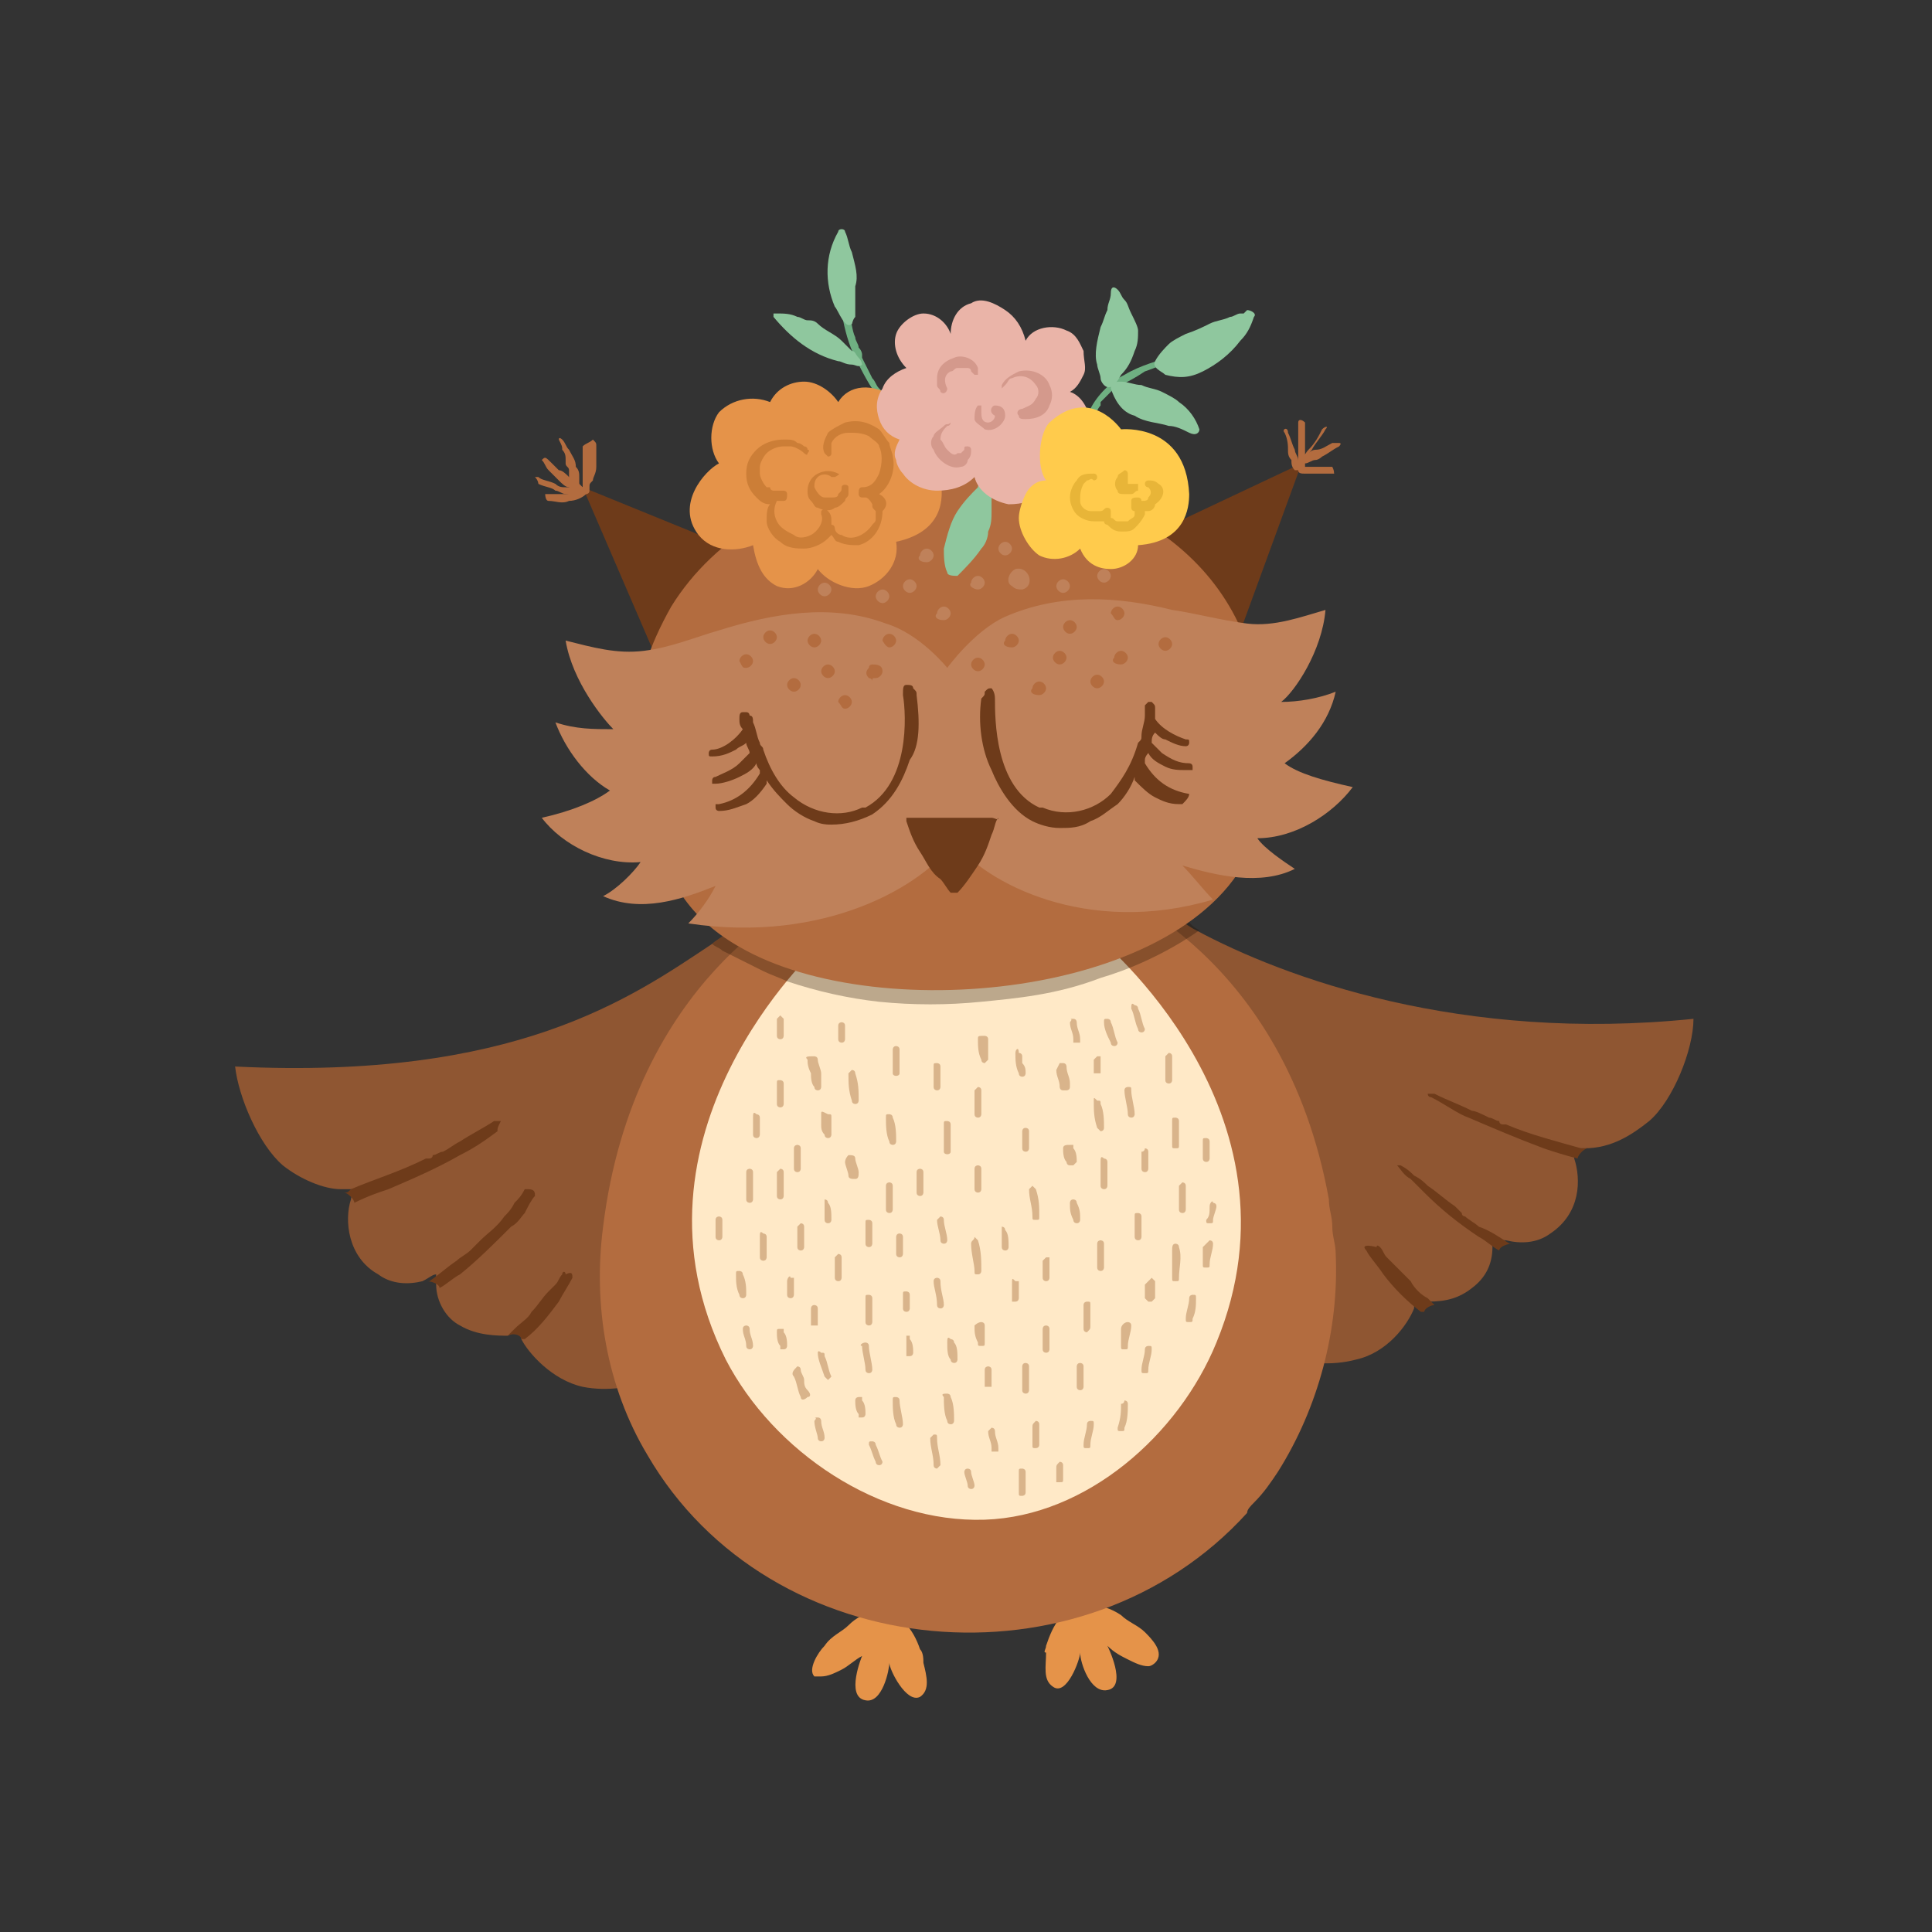<?xml version="1.0" encoding="utf-8"?>
<!-- Generator: Adobe Illustrator 27.5.0, SVG Export Plug-In . SVG Version: 6.00 Build 0)  -->
<svg version="1.1" id="Layer_1" xmlns="http://www.w3.org/2000/svg" xmlns:xlink="http://www.w3.org/1999/xlink" x="0px" y="0px"
	 viewBox="0 0 56.7 56.7" style="enable-background:new 0 0 56.7 56.7;" xml:space="preserve">
<rect x="0" y="0" width="56.7" height="56.7" fill="#333333" stroke="none"/>
<style type="text/css">
	.st0{fill:#E59349;}
	.st1{fill:#8F5632;}
	.st2{fill:#6E3B1A;}
	.st3{fill:#B36C3F;}
	.st4{fill:#FFE9C7;}
	.st5{fill:#D9B48B;}
	.st6{opacity:0.3;}
	.st7{fill:#1E0F00;}
	.st8{fill:#E6CD6C;}
	.st9{fill:#BF815A;}
	.st10{fill:#6FB082;}
	.st11{fill:#8FC79E;}
	.st12{fill:#CC7E37;}
	.st13{fill:#EAB4A8;}
	.st14{fill:#D4998C;}
	.st15{fill:#FFCB4C;}
	.st16{fill:#E8B538;}
</style>
<g>
	<g>
		<g>
			<g>
				<g>
					<g>
						<path class="st0" d="M27,48.4c-0.2-0.6-0.6-1.1-1.2-1.1c-0.4,0-0.7,0.2-0.9,0.4c-0.2,0.2-0.5,0.3-0.7,0.6
							c-0.2,0.2-0.5,0.7-0.3,0.9c0,0,0.1,0,0.2,0c0.2,0,0.4-0.1,0.6-0.2c0.2-0.1,0.4-0.3,0.6-0.4c0,0-0.5,1.2,0.1,1.3
							c0.5,0.1,0.7-0.9,0.7-1.1c0,0.2,0.5,1.2,0.9,1c0.3-0.2,0.2-0.6,0.1-1C27.1,48.7,27.1,48.5,27,48.4z"/>
					</g>
					<g>
						<path class="st0" d="M30.7,48.3c0.2-0.6,0.5-1.2,1.2-1.2c0.4,0,0.7,0.1,1,0.3c0.2,0.2,0.5,0.3,0.7,0.5
							c0.2,0.2,0.6,0.6,0.3,0.9c0,0-0.1,0.1-0.2,0.1c-0.2,0-0.4-0.1-0.6-0.2c-0.2-0.1-0.4-0.2-0.6-0.4c0,0,0.6,1.2,0,1.3
							c-0.5,0.1-0.8-0.8-0.8-1.1c0,0.2-0.4,1.3-0.8,1c-0.3-0.2-0.2-0.6-0.2-1C30.6,48.5,30.7,48.4,30.7,48.3z"/>
					</g>
				</g>
				<g>
					<path class="st1" d="M20.2,40c-0.1,0.1-1.6,1-3.1,0.7c-0.9-0.2-1.6-1-1.8-1.4c0-0.1,0-0.1-0.1-0.2c0,0-0.1,0-0.3,0.1l0,0
						c-0.3,0-0.9,0-1.4-0.3c-0.4-0.2-0.7-0.7-0.7-1.2l0,0c0-0.1,0-0.2,0-0.3c-0.1,0-0.2,0.1-0.4,0.2c-0.4,0.1-0.9,0.1-1.3-0.2
						c-0.9-0.5-1-1.6-0.8-2.2c0-0.1,0.1-0.2,0.1-0.3c-0.1,0-0.3,0-0.4,0c-0.5,0-1.2-0.3-1.7-0.7c-0.7-0.6-1.3-2-1.4-2.9
						c8.2,0.4,11.6-2,14-3.6c0.1-0.1,0.3-0.2,0.4-0.3c0.2-0.1,0.3-0.2,0.5-0.4c0.2-0.1,0.3,0.2,0.5,0.8c0,0.2,0.1,0.4,0.1,0.6
						C22.9,31.1,22.7,36.8,20.2,40z"/>
					<g>
						<path class="st2" d="M14.6,33.2c-0.4,0.3-0.7,0.5-1.1,0.7c-0.7,0.4-1.4,0.7-2.1,1c-0.3,0.1-0.6,0.2-1,0.4
							c0-0.1-0.2-0.3-0.3-0.3c0.1,0,0.1,0,0.2-0.1c0.7-0.3,1.4-0.5,2.2-0.9c0,0,0,0,0,0c0,0,0,0,0,0c0,0,0,0,0,0c0,0,0,0,0,0
							c0,0,0,0,0,0c0,0,0,0,0,0c0,0,0,0,0,0c0,0,0,0,0,0c0,0,0,0,0.1,0c0,0,0.1,0,0.1-0.1c0.1,0,0.2-0.1,0.3-0.1
							c0.2-0.1,0.3-0.2,0.5-0.3c0.3-0.2,0.7-0.4,1-0.6c0.1,0,0.1,0,0.2,0C14.6,33.1,14.6,33.1,14.6,33.2z"/>
					</g>
					<g>
						<path class="st2" d="M15.7,35.1c-0.1,0.1-0.2,0.3-0.3,0.5c-0.1,0.1-0.2,0.3-0.4,0.4c-0.5,0.5-1,1-1.5,1.4
							c-0.2,0.1-0.4,0.3-0.6,0.4c0-0.1-0.2-0.2-0.4-0.2c0,0,0,0,0.1,0c0.3-0.2,0.5-0.4,0.8-0.6c0.1-0.1,0.3-0.2,0.4-0.3c0,0,0,0,0,0
							c0,0,0,0,0,0c0,0,0,0,0,0c0,0,0,0,0,0c0,0,0,0,0,0c0,0,0.1-0.1,0.1-0.1c0.1-0.1,0.1-0.1,0.2-0.2c0.2-0.2,0.5-0.4,0.7-0.7
							c0.1-0.1,0.2-0.2,0.3-0.4c0.1-0.1,0.2-0.2,0.3-0.4c0,0,0.1,0,0.1,0C15.7,34.9,15.7,35,15.7,35.1z"/>
					</g>
					<g>
						<path class="st2" d="M16.8,37.5c-0.1,0.2-0.3,0.5-0.4,0.7c-0.3,0.4-0.6,0.8-1,1.1c0,0,0,0-0.1,0c0-0.1-0.2-0.2-0.4-0.1
							c0,0,0,0,0,0c0,0,0,0,0.1-0.1c0,0,0,0,0,0c0,0,0,0,0,0c0,0,0,0,0,0l0,0c0,0,0,0,0,0c0,0,0,0,0,0c0,0,0,0,0,0l0,0c0,0,0,0,0,0
							c0,0,0,0,0,0c0,0,0.1-0.1,0.1-0.1c0.2-0.2,0.4-0.3,0.5-0.5c0.2-0.2,0.3-0.4,0.5-0.6c0,0,0.1-0.1,0.1-0.1c0,0,0,0,0.1-0.1
							c0,0,0,0,0,0l0,0c0,0,0,0,0,0c0,0,0,0,0,0c0,0,0,0,0,0c0.1-0.1,0.1-0.2,0.2-0.3c0-0.1,0.1-0.1,0.1,0
							C16.8,37.3,16.8,37.4,16.8,37.5z"/>
					</g>
				</g>
				<g>
					<path class="st1" d="M49.7,29.9c0,0.9-0.6,2.4-1.3,3c-0.5,0.4-1.1,0.8-1.9,0.8c-0.1,0-0.3,0-0.4,0c0,0.1,0.1,0.2,0.1,0.3
						c0.2,0.6,0.2,1.6-0.7,2.2c-0.4,0.3-0.9,0.3-1.3,0.2c-0.2,0-0.4-0.1-0.5-0.1c0,0.1,0.1,0.2,0.1,0.3l0,0c0,0.5-0.2,0.9-0.6,1.2
						c-0.5,0.4-1,0.4-1.4,0.4l0,0c-0.2,0-0.3,0-0.3,0c0,0.1,0,0.1,0,0.2c-0.2,0.5-0.8,1.3-1.7,1.5c-1.5,0.4-3-0.4-3.1-0.5
						c-2.7-3.1-3.3-8.8-3-11.4c0-0.2,0.1-0.5,0.1-0.6c0.1-0.5,0.2-0.8,0.4-0.7c0.1,0.1,0.3,0.2,0.4,0.3c0.2,0.1,0.3,0.2,0.5,0.3
						C37.7,28.7,42.9,30.6,49.7,29.9z"/>
					<g>
						<path class="st2" d="M42,32.2c0.4,0.2,0.8,0.5,1.1,0.6c0.7,0.3,1.4,0.6,2.2,0.9c0.3,0.1,0.6,0.2,1,0.3c0-0.1,0.2-0.3,0.3-0.3
							c-0.1,0-0.1,0-0.2,0c-0.7-0.2-1.5-0.4-2.2-0.7c0,0,0,0,0,0c0,0,0,0,0,0c0,0,0,0,0,0c0,0,0,0,0,0c0,0,0,0,0,0c0,0,0,0,0,0
							c0,0,0,0,0,0c0,0,0,0,0,0c0,0,0,0-0.1,0c0,0-0.1,0-0.1-0.1c-0.1,0-0.2-0.1-0.3-0.1c-0.2-0.1-0.4-0.2-0.5-0.2
							c-0.4-0.2-0.7-0.3-1.1-0.5c-0.1,0-0.1,0-0.2,0C41.9,32.1,41.9,32.2,42,32.2z"/>
					</g>
					<g>
						<path class="st2" d="M41,34.2c0.1,0.1,0.2,0.3,0.4,0.4c0.1,0.1,0.3,0.3,0.4,0.4c0.5,0.5,1,0.9,1.6,1.3
							c0.2,0.1,0.4,0.3,0.6,0.4c0-0.1,0.2-0.2,0.4-0.2c0,0,0,0-0.1,0c-0.3-0.2-0.6-0.4-0.9-0.5c-0.1-0.1-0.3-0.2-0.4-0.3
							c0,0,0,0,0,0c0,0,0,0,0,0c0,0,0,0,0,0c0,0,0,0,0,0c0,0,0,0,0,0c0,0-0.1,0-0.1-0.1c-0.1-0.1-0.1-0.1-0.2-0.2
							c-0.3-0.2-0.5-0.4-0.8-0.6c-0.1-0.1-0.2-0.2-0.4-0.3c-0.1-0.1-0.2-0.2-0.4-0.3c0,0-0.1,0-0.1,0C40.9,34.1,40.9,34.1,41,34.2z"
							/>
					</g>
					<g>
						<path class="st2" d="M40.1,36.7c0.1,0.2,0.3,0.4,0.5,0.7c0.3,0.4,0.7,0.8,1.1,1.1c0,0,0,0,0.1,0c0-0.1,0.2-0.2,0.3-0.2
							c0,0,0,0,0,0c0,0,0,0-0.1-0.1c0,0,0,0,0,0c0,0,0,0,0,0c0,0,0,0,0,0l0,0c0,0,0,0,0,0c0,0,0,0,0,0c0,0,0,0,0,0l0,0c0,0,0,0,0,0
							c0,0,0,0,0,0c0,0-0.1-0.1-0.1-0.1c-0.2-0.1-0.4-0.3-0.5-0.5c-0.2-0.2-0.3-0.3-0.5-0.5c0,0-0.1-0.1-0.1-0.1c0,0,0,0-0.1-0.1
							c0,0,0,0,0,0l0,0c0,0,0,0,0,0c0,0,0,0,0,0c0,0,0,0,0,0c-0.1-0.1-0.1-0.2-0.2-0.3c0,0-0.1-0.1-0.1,0C40,36.5,40,36.6,40.1,36.7
							z"/>
					</g>
				</g>
				<path class="st3" d="M37.5,43.2c-0.2,0.3-0.4,0.6-0.7,0.9c-0.1,0.1-0.2,0.2-0.2,0.3c-4.8,5.3-14,4.5-17.6-1.7
					c-1.2-2-1.6-4.4-1.3-6.7c0.9-7.3,5.9-9.6,5.9-9.6l8.9-0.3c0,0,5.2,1.9,6.5,9.1c0,0.3,0.1,0.5,0.1,0.8c0,0.3,0.1,0.5,0.1,0.8
					C39.3,39,38.7,41.3,37.5,43.2z"/>
				<path class="st4" d="M32.2,27.5c0,0,6.3,5.1,3.5,11.9c-1.1,2.7-3.8,5.1-6.8,5.2c-3.1,0.1-6.2-2-7.6-4.7C18,33.3,24,27.8,24,27.8
					L32.2,27.5z"/>
				<g>
					<g>
						<path class="st5" d="M23.7,31.1c0,0.1,0,0.2,0.1,0.4c0,0.1,0,0.3,0.1,0.4c0,0.1,0.1,0.1,0.1,0.1c0.1,0,0.1-0.1,0.1-0.1
							c0-0.1,0-0.3,0-0.4c0-0.1-0.1-0.3-0.1-0.4c0-0.1-0.1-0.1-0.1-0.1C23.7,31,23.6,31,23.7,31.1L23.7,31.1z"/>
					</g>
					<g>
						<path class="st5" d="M24.9,31.5c0,0.3,0,0.5,0.1,0.8c0,0.1,0.1,0.1,0.1,0.1c0.1,0,0.1-0.1,0.1-0.1c0-0.3,0-0.5-0.1-0.8
							c0-0.1-0.1-0.1-0.1-0.1C25,31.4,24.9,31.5,24.9,31.5L24.9,31.5z"/>
					</g>
					<g>
						<path class="st5" d="M26.2,30.8c0,0.2,0,0.5,0,0.7c0,0.1,0.2,0.1,0.2,0c0-0.2,0-0.5,0-0.7c0-0.1-0.1-0.1-0.1-0.1
							C26.2,30.7,26.2,30.8,26.2,30.8L26.2,30.8z"/>
					</g>
					<g>
						<path class="st5" d="M24.1,32.7c0,0.1,0,0.2,0,0.3c0,0.1,0,0.2,0.1,0.3c0,0.1,0.1,0.1,0.1,0.1c0.1,0,0.1-0.1,0.1-0.1
							c0-0.1,0-0.2,0-0.3c0,0,0,0,0-0.1c0,0,0,0,0,0c0,0,0,0,0,0c0,0,0-0.1,0-0.1c0-0.1,0-0.1-0.1-0.1
							C24.1,32.6,24.1,32.6,24.1,32.7L24.1,32.7z"/>
					</g>
					<g>
						<path class="st5" d="M22.8,31.8c0,0.2,0,0.4,0,0.6c0,0.1,0.1,0.1,0.1,0.1c0.1,0,0.1-0.1,0.1-0.1c0-0.2,0-0.4,0-0.6
							c0-0.1-0.1-0.1-0.1-0.1C22.8,31.7,22.8,31.7,22.8,31.8L22.8,31.8z"/>
					</g>
					<g>
						<path class="st5" d="M23.3,33.7c0,0.2,0,0.4,0,0.6c0,0.1,0.1,0.1,0.1,0.1c0.1,0,0.1-0.1,0.1-0.1c0-0.2,0-0.4,0-0.6
							c0-0.1-0.1-0.1-0.1-0.1C23.4,33.6,23.3,33.6,23.3,33.7L23.3,33.7z"/>
					</g>
					<g>
						<path class="st5" d="M22.1,32.8c0,0.2,0,0.3,0,0.5c0,0.1,0.1,0.1,0.1,0.1c0.1,0,0.1-0.1,0.1-0.1c0-0.2,0-0.3,0-0.5
							c0-0.1-0.1-0.1-0.1-0.1C22.1,32.6,22.1,32.7,22.1,32.8L22.1,32.8z"/>
					</g>
					<g>
						<path class="st5" d="M22.8,34.4c0,0.2,0,0.5,0,0.7c0,0.1,0.1,0.1,0.1,0.1c0.1,0,0.1-0.1,0.1-0.1c0-0.2,0-0.5,0-0.7
							c0-0.1-0.1-0.1-0.1-0.1C22.9,34.3,22.8,34.4,22.8,34.4L22.8,34.4z"/>
					</g>
					<g>
						<path class="st5" d="M21.9,34.4c0,0.3,0,0.6,0,0.8c0,0.1,0.1,0.1,0.1,0.1c0.1,0,0.1-0.1,0.1-0.1c0-0.3,0-0.5,0-0.8
							c0-0.1-0.1-0.1-0.1-0.1C22,34.3,21.9,34.3,21.9,34.4L21.9,34.4z"/>
					</g>
					<g>
						<path class="st5" d="M24.8,34.1c0,0.1,0.1,0.3,0.1,0.4c0,0.1,0.1,0.1,0.2,0.1c0.1,0,0.1-0.1,0.1-0.2c0-0.1-0.1-0.3-0.1-0.4
							c0-0.1-0.1-0.1-0.2-0.1C24.8,34,24.8,34.1,24.8,34.1L24.8,34.1z"/>
					</g>
					<g>
						<path class="st5" d="M26,32.8c0,0.2,0,0.5,0.1,0.7c0,0.1,0.1,0.1,0.1,0.1c0.1,0,0.1-0.1,0.1-0.1c0-0.2,0-0.5-0.1-0.7
							c0-0.1-0.1-0.1-0.1-0.1C26,32.7,26,32.7,26,32.8L26,32.8z"/>
					</g>
					<g>
						<path class="st5" d="M27.7,33c0,0.3,0,0.5,0,0.8c0,0.1,0.2,0.1,0.2,0c0-0.3,0-0.6,0-0.8c0-0.1-0.1-0.1-0.1-0.1
							C27.7,32.9,27.7,32.9,27.7,33L27.7,33z"/>
					</g>
					<g>
						<path class="st5" d="M26.9,34.4c0,0.2,0,0.4,0,0.6c0,0.1,0.1,0.1,0.1,0.1c0.1,0,0.1-0.1,0.1-0.1c0-0.2,0-0.4,0-0.6
							c0-0.1-0.1-0.1-0.1-0.1C27,34.3,26.9,34.3,26.9,34.4L26.9,34.4z"/>
					</g>
					<g>
						<path class="st5" d="M26,34.8c0,0.2,0,0.5,0,0.7c0,0.1,0.1,0.1,0.1,0.1c0.1,0,0.1-0.1,0.1-0.1c0-0.2,0-0.5,0-0.7
							c0-0.1-0.1-0.1-0.1-0.1C26.1,34.7,26,34.7,26,34.8L26,34.8z"/>
					</g>
					<g>
						<path class="st5" d="M24.2,35.3c0,0.2,0,0.4,0,0.5c0,0.1,0.1,0.1,0.1,0.1c0.1,0,0.1-0.1,0.1-0.1c0-0.2,0-0.4-0.1-0.5
							c0-0.1-0.1-0.1-0.1-0.1C24.2,35.2,24.2,35.3,24.2,35.3L24.2,35.3z"/>
					</g>
					<g>
						<path class="st5" d="M25.4,35.9c0,0.2,0,0.4,0,0.6c0,0.1,0.1,0.1,0.1,0.1c0.1,0,0.1-0.1,0.1-0.1c0-0.2,0-0.4,0-0.6
							c0-0.1-0.1-0.1-0.1-0.1C25.4,35.8,25.4,35.8,25.4,35.9L25.4,35.9z"/>
					</g>
					<g>
						<path class="st5" d="M23.4,36c0,0.2,0,0.4,0,0.6c0,0.1,0.1,0.1,0.1,0.1c0.1,0,0.1-0.1,0.1-0.1c0-0.2,0-0.4,0-0.6
							c0-0.1-0.1-0.1-0.1-0.1C23.5,35.9,23.4,36,23.4,36L23.4,36z"/>
					</g>
					<g>
						<path class="st5" d="M22.3,36.3c0,0.2,0,0.4,0,0.6c0,0.1,0.1,0.1,0.1,0.1c0.1,0,0.1-0.1,0.1-0.1c0-0.2,0-0.4,0-0.6
							c0-0.1-0.1-0.1-0.1-0.1C22.3,36.1,22.3,36.2,22.3,36.3L22.3,36.3z"/>
					</g>
					<g>
						<path class="st5" d="M21,35.8c0,0.2,0,0.3,0,0.5c0,0.1,0.1,0.1,0.1,0.1c0.1,0,0.1-0.1,0.1-0.1c0-0.2,0-0.3,0-0.5
							c0-0.1-0.1-0.1-0.1-0.1C21.1,35.7,21,35.7,21,35.8L21,35.8z"/>
					</g>
					<g>
						<path class="st5" d="M21.6,37.4c0,0.2,0,0.4,0.1,0.6c0,0.1,0.1,0.1,0.1,0.1c0.1,0,0.1-0.1,0.1-0.1c0-0.2,0-0.4-0.1-0.6
							c0-0.1-0.1-0.1-0.1-0.1C21.6,37.3,21.6,37.3,21.6,37.4L21.6,37.4z"/>
					</g>
					<g>
						<path class="st5" d="M23.1,37.6c0,0.1,0,0.3,0,0.4c0,0.1,0.1,0.1,0.1,0.1c0.1,0,0.1-0.1,0.1-0.1c0-0.1,0-0.3,0-0.4
							c0,0,0-0.1,0-0.1c0,0-0.1,0-0.1,0C23.2,37.4,23.1,37.5,23.1,37.6C23.1,37.5,23.1,37.5,23.1,37.6L23.1,37.6z"/>
					</g>
					<g>
						<path class="st5" d="M24.5,36.9c0,0.2,0,0.4,0,0.6c0,0.1,0.1,0.1,0.1,0.1c0.1,0,0.1-0.1,0.1-0.1c0-0.2,0-0.4,0-0.6
							c0-0.1-0.1-0.1-0.1-0.1C24.6,36.8,24.5,36.9,24.5,36.9L24.5,36.9z"/>
					</g>
					<g>
						<path class="st5" d="M26.3,36.3c0,0.2,0,0.3,0,0.5c0,0.1,0.1,0.1,0.1,0.1c0.1,0,0.1-0.1,0.1-0.1c0-0.2,0-0.3,0-0.5
							c0-0.1-0.1-0.1-0.1-0.1C26.3,36.2,26.3,36.3,26.3,36.3L26.3,36.3z"/>
					</g>
					<g>
						<path class="st5" d="M27.5,35.8c0,0.2,0.1,0.4,0.1,0.6c0,0.1,0.1,0.1,0.1,0.1c0.1,0,0.1-0.1,0.1-0.1c0-0.2-0.1-0.4-0.1-0.6
							c0-0.1-0.1-0.1-0.1-0.1C27.6,35.7,27.5,35.8,27.5,35.8L27.5,35.8z"/>
					</g>
					<g>
						<path class="st5" d="M28.6,34.3c0,0.2,0,0.4,0,0.6c0,0.1,0.1,0.1,0.1,0.1c0.1,0,0.1-0.1,0.1-0.1c0-0.2,0-0.4,0-0.6
							c0-0.1-0.1-0.1-0.1-0.1C28.7,34.2,28.6,34.2,28.6,34.3L28.6,34.3z"/>
					</g>
					<g>
						<path class="st5" d="M27.4,31.3c0,0.2,0,0.4,0,0.6c0,0.1,0.1,0.1,0.1,0.1c0.1,0,0.1-0.1,0.1-0.1c0-0.2,0-0.4,0-0.6
							c0-0.1-0.1-0.1-0.1-0.1C27.4,31.2,27.4,31.2,27.4,31.3L27.4,31.3z"/>
					</g>
					<g>
						<path class="st5" d="M24.6,30.1c0,0.1,0,0.3,0,0.4c0,0.1,0.1,0.1,0.1,0.1c0.1,0,0.1-0.1,0.1-0.1c0-0.1,0-0.3,0-0.4
							c0-0.1-0.1-0.1-0.1-0.1C24.7,30,24.6,30,24.6,30.1L24.6,30.1z"/>
					</g>
					<g>
						<path class="st5" d="M22.8,29.9c0,0.2,0,0.4,0,0.5c0,0.1,0.1,0.1,0.1,0.1c0.1,0,0.1-0.1,0.1-0.1c0-0.1,0-0.2,0-0.2
							c0,0,0-0.1,0-0.1c0,0,0,0,0-0.1c0,0,0,0,0,0c0,0,0,0,0,0c0,0,0,0,0,0c0,0,0-0.1,0-0.1c0,0,0,0-0.1-0.1
							C22.9,29.8,22.8,29.9,22.8,29.9L22.8,29.9z"/>
					</g>
					<g>
						<path class="st5" d="M28.6,32c0,0.2,0,0.5,0,0.7c0,0.1,0.1,0.1,0.1,0.1c0.1,0,0.1-0.1,0.1-0.1c0-0.2,0-0.5,0-0.7
							c0-0.1-0.1-0.1-0.1-0.1C28.7,31.9,28.6,32,28.6,32L28.6,32z"/>
					</g>
					<g>
						<path class="st5" d="M30,33.2c0,0.2,0,0.4,0,0.5c0,0.1,0.1,0.1,0.1,0.1c0.1,0,0.1-0.1,0.1-0.1c0-0.2,0-0.4,0-0.5
							c0-0.1-0.1-0.1-0.1-0.1C30,33.1,30,33.2,30,33.2L30,33.2z"/>
					</g>
					<g>
						<path class="st5" d="M29.8,30.9c0,0.2,0,0.4,0.1,0.6c0,0.1,0.1,0.1,0.1,0.1c0.1,0,0.1-0.1,0.1-0.1c0-0.1,0-0.2-0.1-0.3
							c0,0,0,0,0,0c0,0,0,0,0,0c0,0,0,0,0,0c0,0,0,0,0-0.1c0,0,0-0.1,0-0.1c0-0.1-0.1-0.1-0.1-0.1C29.9,30.7,29.8,30.8,29.8,30.9
							L29.8,30.9z"/>
					</g>
					<g>
						<path class="st5" d="M28.7,30.5c0,0.2,0,0.4,0.1,0.6c0,0.1,0.1,0.1,0.1,0.1c0,0,0.1-0.1,0.1-0.1c0-0.1,0-0.1,0-0.2
							c0,0,0,0,0,0c0,0,0,0,0,0c0,0,0,0,0-0.1c0-0.1,0-0.2,0-0.3c0-0.1-0.1-0.1-0.1-0.1C28.7,30.4,28.7,30.4,28.7,30.5L28.7,30.5z"
							/>
					</g>
					<g>
						<path class="st5" d="M31,31.4c0,0.2,0.1,0.3,0.1,0.5c0,0,0,0.1,0.1,0.1c0,0,0.1,0,0.1,0c0,0,0.1,0,0.1-0.1c0,0,0-0.1,0-0.1
							c0-0.2-0.1-0.3-0.1-0.5c0,0,0-0.1-0.1-0.1c0,0-0.1,0-0.1,0C31.1,31.2,31.1,31.2,31,31.4C31,31.3,31,31.3,31,31.4L31,31.4z"/>
					</g>
					<g>
						<path class="st5" d="M31.4,30c0,0.2,0.1,0.3,0.1,0.5c0,0,0,0.1,0,0.1c0,0,0.1,0,0.1,0c0,0,0.1,0,0.1,0c0,0,0-0.1,0-0.1
							c0-0.2-0.1-0.3-0.1-0.5c0,0,0-0.1-0.1-0.1c0,0,0,0-0.1,0C31.5,29.9,31.4,30,31.4,30L31.4,30z"/>
					</g>
					<g>
						<path class="st5" d="M32.4,30c0,0.2,0.1,0.4,0.2,0.6c0,0.1,0.1,0.1,0.1,0.1c0.1,0,0.1-0.1,0.1-0.1c-0.1-0.2-0.1-0.4-0.2-0.6
							c0-0.1-0.1-0.1-0.1-0.1C32.4,29.9,32.4,29.9,32.4,30L32.4,30z"/>
					</g>
					<g>
						<path class="st5" d="M33.2,29.6c0.1,0.2,0.1,0.4,0.2,0.6c0,0.1,0.1,0.1,0.1,0.1c0.1,0,0.1-0.1,0.1-0.1
							c-0.1-0.2-0.1-0.4-0.2-0.6c0-0.1-0.1-0.1-0.1-0.1C33.2,29.4,33.2,29.5,33.2,29.6L33.2,29.6z"/>
					</g>
					<g>
						<path class="st5" d="M33,32c0,0.2,0.1,0.5,0.1,0.7c0,0.1,0.1,0.1,0.1,0.1c0.1,0,0.1-0.1,0.1-0.1c0-0.2-0.1-0.5-0.1-0.7
							c0-0.1,0-0.1-0.1-0.1C33.1,31.9,33,31.9,33,32L33,32z"/>
					</g>
					<g>
						<path class="st5" d="M32.1,32.3c0,0.3,0,0.5,0.1,0.8c0,0,0.1,0.1,0.1,0.1c0,0,0.1,0,0.1-0.1c0-0.2,0-0.5-0.1-0.7
							c0-0.1,0-0.1-0.1-0.1C32.1,32.2,32.1,32.2,32.1,32.3L32.1,32.3z"/>
					</g>
					<g>
						<path class="st5" d="M31.2,33.7c0,0.1,0,0.3,0.1,0.4c0,0,0,0.1,0.1,0.1c0,0,0,0,0.1,0c0,0,0.1-0.1,0.1-0.1
							c0-0.1,0-0.3-0.1-0.4c0,0,0-0.1,0-0.1c0,0-0.1,0-0.1,0C31.3,33.6,31.2,33.6,31.2,33.7C31.2,33.6,31.2,33.7,31.2,33.7
							L31.2,33.7z"/>
					</g>
					<g>
						<path class="st5" d="M30.2,34.9c0,0.3,0.1,0.5,0.1,0.8c0,0.1,0,0.1,0.1,0.1c0.1,0,0.1,0,0.1-0.1c0-0.3,0-0.5-0.1-0.8
							c0,0-0.1-0.1-0.1-0.1C30.3,34.8,30.2,34.9,30.2,34.9L30.2,34.9z"/>
					</g>
					<g>
						<path class="st5" d="M29.4,36.1c0,0.2,0,0.4,0,0.5c0,0.1,0.1,0.1,0.1,0.1c0.1,0,0.1-0.1,0.1-0.1c0-0.2,0-0.4-0.1-0.5
							c0-0.1-0.1-0.1-0.1-0.1C29.4,36,29.4,36,29.4,36.1L29.4,36.1z"/>
					</g>
					<g>
						<path class="st5" d="M28.5,36.5c0,0.3,0.1,0.6,0.1,0.8c0,0.1,0,0.1,0.1,0.1c0.1,0,0.1-0.1,0.1-0.1c0-0.3,0-0.6-0.1-0.9
							c0,0-0.1-0.1-0.1-0.1C28.6,36.4,28.5,36.4,28.5,36.5L28.5,36.5z"/>
					</g>
					<g>
						<path class="st5" d="M27.4,37.6c0,0.2,0.1,0.4,0.1,0.7c0,0.1,0.1,0.1,0.1,0.1c0.1,0,0.1-0.1,0.1-0.1c0-0.2-0.1-0.4-0.1-0.7
							c0-0.1-0.1-0.1-0.1-0.1C27.5,37.5,27.4,37.5,27.4,37.6L27.4,37.6z"/>
					</g>
					<g>
						<path class="st5" d="M26.5,38c0,0.1,0,0.3,0,0.4c0,0.1,0.1,0.1,0.1,0.1c0.1,0,0.1-0.1,0.1-0.1c0-0.1,0-0.3,0-0.4
							c0-0.1-0.1-0.1-0.1-0.1C26.5,37.9,26.5,37.9,26.5,38L26.5,38z"/>
					</g>
					<g>
						<path class="st5" d="M25.4,38.1c0,0.2,0,0.5,0,0.7c0,0.1,0.1,0.1,0.1,0.1c0.1,0,0.1-0.1,0.1-0.1c0-0.2,0-0.5,0-0.7
							c0-0.1-0.1-0.1-0.1-0.1C25.4,38,25.4,38,25.4,38.1L25.4,38.1z"/>
					</g>
					<g>
						<path class="st5" d="M23.8,38.4c0,0.1,0,0.3,0,0.4c0,0,0,0.1,0,0.1c0,0,0.1,0,0.1,0c0,0,0.1,0,0.1,0c0,0,0-0.1,0-0.1
							c0-0.1,0-0.3,0-0.4c0-0.1-0.1-0.1-0.1-0.1C23.8,38.3,23.8,38.4,23.8,38.4L23.8,38.4z"/>
					</g>
					<g>
						<path class="st5" d="M22.8,39.1c0,0.1,0,0.3,0.1,0.4c0,0,0,0.1,0,0.1c0,0,0.1,0,0.1,0c0.1,0,0.1-0.1,0.1-0.1
							c0-0.1,0-0.3-0.1-0.4c0,0,0-0.1,0-0.1c0,0-0.1,0-0.1,0C22.8,39,22.8,39,22.8,39.1L22.8,39.1z"/>
					</g>
					<g>
						<path class="st5" d="M21.8,39c0,0.2,0.1,0.3,0.1,0.5c0,0.1,0.1,0.1,0.1,0.1c0.1,0,0.1-0.1,0.1-0.1c0-0.2-0.1-0.3-0.1-0.5
							c0-0.1-0.1-0.1-0.1-0.1C21.9,38.9,21.8,38.9,21.8,39L21.8,39z"/>
					</g>
					<g>
						<path class="st5" d="M29.7,37.7c0,0.1,0,0.3,0,0.4c0,0,0,0.1,0,0.1c0,0,0.1,0,0.1,0c0.1,0,0.1-0.1,0.1-0.1c0-0.1,0-0.3,0-0.4
							c0,0,0-0.1,0-0.1c0,0-0.1,0-0.1,0C29.7,37.5,29.7,37.5,29.7,37.7C29.7,37.6,29.7,37.6,29.7,37.7L29.7,37.7z"/>
					</g>
					<g>
						<path class="st5" d="M28.6,38.9c0,0.2,0,0.3,0.1,0.5c0,0.1,0,0.1,0.1,0.1c0.1,0,0.1,0,0.1-0.1c0-0.2,0-0.3,0-0.5
							c0-0.1-0.1-0.1-0.1-0.1C28.7,38.8,28.6,38.9,28.6,38.9L28.6,38.9z"/>
					</g>
					<g>
						<path class="st5" d="M27.8,39.4c0,0.2,0,0.4,0.1,0.5c0,0.1,0.1,0.1,0.1,0.1c0.1,0,0.1-0.1,0.1-0.1c0-0.2,0-0.4-0.1-0.5
							c0-0.1-0.1-0.1-0.1-0.1C27.8,39.2,27.8,39.3,27.8,39.4L27.8,39.4z"/>
					</g>
					<g>
						<path class="st5" d="M31.4,35.3c0,0.2,0,0.3,0.1,0.5c0,0.1,0.1,0.1,0.1,0.1c0.1,0,0.1-0.1,0.1-0.1c0-0.2,0-0.3-0.1-0.5
							c0-0.1-0.1-0.1-0.1-0.1C31.4,35.2,31.4,35.3,31.4,35.3L31.4,35.3z"/>
					</g>
					<g>
						<path class="st5" d="M32.3,34.1c0,0.2,0,0.5,0,0.7c0,0.1,0.1,0.1,0.1,0.1c0.1,0,0.1-0.1,0.1-0.1c0-0.2,0-0.5,0-0.7
							c0-0.1-0.1-0.1-0.1-0.1C32.3,33.9,32.3,34,32.3,34.1L32.3,34.1z"/>
					</g>
					<g>
						<path class="st5" d="M33.5,33.8c0,0.2,0,0.4,0,0.5c0,0.1,0.1,0.1,0.1,0.1c0.1,0,0.1-0.1,0.1-0.1c0-0.2,0-0.4,0-0.5
							c0-0.1-0.1-0.1-0.1-0.1C33.6,33.7,33.6,33.8,33.5,33.8L33.5,33.8z"/>
					</g>
					<g>
						<path class="st5" d="M35.3,33.5c0,0.2,0,0.4,0,0.5c0,0.1,0.1,0.1,0.1,0.1c0.1,0,0.1-0.1,0.1-0.1c0-0.2,0-0.4,0-0.5
							c0-0.1-0.1-0.1-0.1-0.1C35.3,33.4,35.3,33.4,35.3,33.5L35.3,33.5z"/>
					</g>
					<g>
						<path class="st5" d="M34.6,34.8c0,0.2,0,0.5,0,0.7c0,0.1,0.1,0.1,0.1,0.1c0.1,0,0.1-0.1,0.1-0.1c0-0.2,0-0.5,0-0.7
							c0-0.1-0.1-0.1-0.1-0.1C34.7,34.7,34.6,34.8,34.6,34.8L34.6,34.8z"/>
					</g>
					<g>
						<path class="st5" d="M33.3,35.7c0,0.2,0,0.4,0,0.6c0,0.1,0.1,0.1,0.1,0.1c0.1,0,0.1-0.1,0.1-0.1c0-0.2,0-0.4,0-0.6
							c0-0.1-0.1-0.1-0.1-0.1C33.3,35.6,33.3,35.6,33.3,35.7L33.3,35.7z"/>
					</g>
					<g>
						<path class="st5" d="M34.4,36.7c0,0.3,0,0.5,0,0.8c0,0.1,0,0.1,0.1,0.1c0.1,0,0.1,0,0.1-0.1c0-0.3,0.1-0.6,0-0.9
							c0-0.1-0.1-0.1-0.1-0.1C34.4,36.5,34.4,36.6,34.4,36.7L34.4,36.7z"/>
					</g>
					<g>
						<path class="st5" d="M35.3,36.6C35.3,36.6,35.3,36.7,35.3,36.6C35.3,36.7,35.3,36.7,35.3,36.6C35.3,36.7,35.3,36.7,35.3,36.6
							C35.3,36.7,35.3,36.7,35.3,36.6C35.3,36.7,35.3,36.7,35.3,36.6c0,0.1,0,0.1,0,0.1c0,0,0,0.1,0,0.1c0,0.1,0,0.2,0,0.3
							c0,0.1,0,0.1,0.1,0.1c0.1,0,0.1,0,0.1-0.1c0-0.2,0.1-0.4,0.1-0.6c0-0.1-0.1-0.1-0.1-0.1C35.4,36.5,35.3,36.6,35.3,36.6
							L35.3,36.6z"/>
					</g>
					<g>
						<path class="st5" d="M32.2,36.5c0,0.2,0,0.5,0,0.7c0,0.1,0.1,0.1,0.1,0.1c0.1,0,0.1-0.1,0.1-0.1c0-0.2,0-0.5,0-0.7
							c0-0.1-0.1-0.1-0.1-0.1C32.3,36.4,32.2,36.4,32.2,36.5L32.2,36.5z"/>
					</g>
					<g>
						<path class="st5" d="M30.6,37c0,0.2,0,0.3,0,0.5c0,0.1,0.1,0.1,0.1,0.1c0.1,0,0.1-0.1,0.1-0.1c0-0.2,0-0.3,0-0.5
							c0,0,0-0.1,0-0.1c0,0-0.1,0-0.1,0C30.7,36.9,30.6,37,30.6,37L30.6,37z"/>
					</g>
					<g>
						<path class="st5" d="M31.8,38.3c0,0.2,0,0.4,0,0.7c0,0.1,0.1,0.1,0.1,0.1C32,39,32,39,32,38.9c0-0.2,0-0.4,0-0.6
							c0-0.1,0-0.1-0.1-0.1C31.9,38.2,31.8,38.2,31.8,38.3L31.8,38.3z"/>
					</g>
					<g>
						<path class="st5" d="M33.6,37.7c0,0.1,0,0.2,0,0.3c0,0,0,0.1,0,0.1c0,0,0,0,0.1,0.1c0,0,0.1,0,0.1,0c0,0,0,0,0.1-0.1
							c0-0.1,0-0.2,0-0.4c0,0,0-0.1,0-0.1c0,0,0,0-0.1-0.1C33.7,37.6,33.7,37.6,33.6,37.7C33.6,37.7,33.6,37.7,33.6,37.7L33.6,37.7z
							"/>
					</g>
					<g>
						<path class="st5" d="M34.9,38.1c0,0.2-0.1,0.4-0.1,0.6c0,0.1,0,0.1,0.1,0.1c0.1,0,0.1,0,0.1-0.1c0.1-0.2,0.1-0.4,0.1-0.6
							c0-0.1,0-0.1-0.1-0.1C35,38,34.9,38,34.9,38.1L34.9,38.1z"/>
					</g>
					<g>
						<path class="st5" d="M33.6,39.6c0,0.2-0.1,0.4-0.1,0.6c0,0.1,0,0.1,0.1,0.1c0.1,0,0.1,0,0.1-0.1c0-0.2,0.1-0.4,0.1-0.6
							c0-0.1,0-0.1-0.1-0.1C33.7,39.5,33.6,39.5,33.6,39.6L33.6,39.6z"/>
					</g>
					<g>
						<path class="st5" d="M30.6,39c0,0.2,0,0.4,0,0.6c0,0.1,0.1,0.1,0.1,0.1c0.1,0,0.1-0.1,0.1-0.1c0-0.2,0-0.4,0-0.6
							c0-0.1-0.1-0.1-0.1-0.1C30.6,38.9,30.6,39,30.6,39L30.6,39z"/>
					</g>
					<g>
						<path class="st5" d="M30.3,41.9c0,0.2,0,0.4,0,0.5c0,0.1,0,0.1,0.1,0.1c0,0,0.1,0,0.1-0.1c0-0.1,0-0.1,0-0.2c0,0,0-0.1,0-0.1
							c0-0.1,0-0.2,0-0.3c0-0.1-0.1-0.1-0.1-0.1C30.3,41.8,30.3,41.8,30.3,41.9L30.3,41.9z"/>
					</g>
					<g>
						<path class="st5" d="M31.6,40.1c0,0.2,0,0.4,0,0.6c0,0.1,0.1,0.1,0.1,0.1c0.1,0,0.1-0.1,0.1-0.1c0-0.2,0-0.4,0-0.6
							c0-0.1-0.1-0.1-0.1-0.1C31.6,40,31.6,40.1,31.6,40.1L31.6,40.1z"/>
					</g>
					<g>
						<path class="st5" d="M30,40.1c0,0.2,0,0.5,0,0.7c0,0.1,0.1,0.1,0.1,0.1c0.1,0,0.1-0.1,0.1-0.1c0-0.2,0-0.5,0-0.7
							c0-0.1-0.1-0.1-0.1-0.1C30,40,30,40.1,30,40.1L30,40.1z"/>
					</g>
					<g>
						<path class="st5" d="M32.9,39c0,0,0,0.1,0,0.1c0,0,0,0,0,0c0,0,0,0,0,0c0,0,0,0,0,0.1c0,0.1,0,0.2,0,0.3c0,0.1,0,0.1,0.1,0.1
							c0.1,0,0.1,0,0.1-0.1c0-0.2,0.1-0.4,0.1-0.6c0-0.1-0.1-0.1-0.1-0.1C33,38.8,32.9,38.9,32.9,39L32.9,39z"/>
					</g>
					<g>
						<path class="st5" d="M32.9,41.2c0,0.2,0,0.4-0.1,0.7c0,0.1,0,0.1,0.1,0.1c0.1,0,0.1,0,0.1-0.1c0.1-0.2,0.1-0.5,0.1-0.7
							c0-0.1-0.1-0.1-0.1-0.1C33,41.1,33,41.2,32.9,41.2L32.9,41.2z"/>
					</g>
					<g>
						<path class="st5" d="M31.9,41.8c0,0.2-0.1,0.4-0.1,0.6c0,0.1,0,0.1,0.1,0.1c0.1,0,0.1,0,0.1-0.1c0-0.2,0.1-0.4,0.1-0.6
							c0-0.1,0-0.1-0.1-0.1C32,41.7,31.9,41.7,31.9,41.8L31.9,41.8z"/>
					</g>
					<g>
						<path class="st5" d="M26.6,39.3c0,0.1,0,0.3,0,0.4c0,0,0,0.1,0,0.1c0,0,0.1,0,0.1,0c0.1,0,0.1-0.1,0.1-0.1
							c0-0.1,0-0.3-0.1-0.4c0,0,0-0.1,0-0.1c0,0-0.1,0-0.1,0C26.6,39.2,26.6,39.3,26.6,39.3L26.6,39.3z"/>
					</g>
					<g>
						<path class="st5" d="M25.3,39.5c0,0.2,0.1,0.5,0.1,0.7c0,0.1,0.1,0.1,0.1,0.1c0.1,0,0.1-0.1,0.1-0.1c0-0.2-0.1-0.5-0.1-0.7
							c0-0.1-0.1-0.1-0.1-0.1C25.3,39.4,25.2,39.5,25.3,39.5L25.3,39.5z"/>
					</g>
					<g>
						<path class="st5" d="M24,39.7c0,0.2,0.1,0.4,0.2,0.7c0,0,0.1,0.1,0.1,0.1c0,0,0.1-0.1,0.1-0.1c-0.1-0.2-0.1-0.4-0.2-0.6
							c0-0.1,0-0.1-0.1-0.1C24,39.6,24,39.7,24,39.7L24,39.7z"/>
					</g>
					<g>
						<path class="st5" d="M23.3,40.4c0.1,0.2,0.1,0.4,0.2,0.6c0,0.1,0.1,0.1,0.2,0c0.1,0,0.1-0.1,0-0.2c-0.1-0.1-0.1-0.2-0.1-0.3
							c0-0.1-0.1-0.2-0.1-0.3c0-0.1-0.1-0.1-0.1-0.1C23.3,40.2,23.2,40.3,23.3,40.4L23.3,40.4z"/>
					</g>
					<g>
						<path class="st5" d="M25.1,41.1c0,0.1,0,0.3,0.1,0.4c0,0,0,0.1,0,0.1c0,0,0.1,0,0.1,0c0.1,0,0.1-0.1,0.1-0.1
							c0-0.1,0-0.3-0.1-0.4c0,0,0-0.1,0-0.1c0,0,0,0-0.1,0C25.2,41,25.1,41,25.1,41.1L25.1,41.1z"/>
					</g>
					<g>
						<path class="st5" d="M23.9,41.7c0,0.2,0.1,0.4,0.1,0.5c0,0.1,0.1,0.1,0.1,0.1c0.1,0,0.1-0.1,0.1-0.1c0-0.2-0.1-0.3-0.1-0.5
							c0,0,0-0.1-0.1-0.1c0,0,0,0-0.1,0C24,41.6,23.9,41.7,23.9,41.7L23.9,41.7z"/>
					</g>
					<g>
						<path class="st5" d="M26.2,41.1c0,0.2,0,0.5,0.1,0.7c0,0.1,0.1,0.1,0.1,0.1c0.1,0,0.1-0.1,0.1-0.1c0-0.2-0.1-0.5-0.1-0.7
							c0-0.1-0.1-0.1-0.1-0.1C26.2,41,26.2,41,26.2,41.1L26.2,41.1z"/>
					</g>
					<g>
						<path class="st5" d="M27.7,41c0,0.2,0,0.5,0.1,0.7c0,0.1,0.1,0.1,0.1,0.1c0.1,0,0.1-0.1,0.1-0.1c0-0.2,0-0.5-0.1-0.7
							c0-0.1-0.1-0.1-0.1-0.1C27.7,40.9,27.6,40.9,27.7,41L27.7,41z"/>
					</g>
					<g>
						<path class="st5" d="M28.9,40.2c0,0.1,0,0.3,0,0.4c0,0,0,0.1,0,0.1c0,0,0.1,0,0.1,0c0,0,0.1,0,0.1,0c0,0,0-0.1,0-0.1
							c0,0,0,0,0,0c0,0,0,0,0,0c0,0,0,0,0,0c0,0,0,0,0-0.1c0,0,0-0.1,0-0.1c0-0.1,0-0.1,0-0.2c0-0.1-0.1-0.1-0.1-0.1
							C29,40.1,28.9,40.1,28.9,40.2L28.9,40.2z"/>
					</g>
					<g>
						<path class="st5" d="M29,42c0,0.2,0.1,0.3,0.1,0.5c0,0,0,0.1,0,0.1c0,0,0.1,0,0.1,0c0,0,0.1,0,0.1,0c0,0,0-0.1,0-0.1
							c0-0.2-0.1-0.3-0.1-0.5c0-0.1-0.1-0.1-0.1-0.1C29.1,41.9,29,42,29,42L29,42z"/>
					</g>
					<g>
						<path class="st5" d="M27.3,42.2c0,0.3,0.1,0.5,0.1,0.8c0,0.1,0.1,0.1,0.1,0.1c0,0,0.1-0.1,0.1-0.1c0-0.3-0.1-0.5-0.1-0.8
							c0-0.1,0-0.1-0.1-0.1C27.4,42.1,27.3,42.2,27.3,42.2L27.3,42.2z"/>
					</g>
					<g>
						<path class="st5" d="M25.5,42.4c0.1,0.2,0.1,0.3,0.2,0.5c0,0.1,0.1,0.1,0.1,0.1c0.1,0,0.1-0.1,0.1-0.1
							c-0.1-0.2-0.1-0.3-0.2-0.5c0-0.1-0.1-0.1-0.1-0.1C25.5,42.3,25.5,42.3,25.5,42.4L25.5,42.4z"/>
					</g>
					<g>
						<path class="st5" d="M28.3,43.2c0,0.1,0.1,0.3,0.1,0.4c0,0.1,0.1,0.1,0.1,0.1c0.1,0,0.1-0.1,0.1-0.1c0-0.1-0.1-0.3-0.1-0.4
							c0-0.1-0.1-0.1-0.1-0.1C28.3,43.1,28.3,43.2,28.3,43.2L28.3,43.2z"/>
					</g>
					<g>
						<path class="st5" d="M29.9,43.2c0,0.2,0,0.4,0,0.6c0,0.1,0,0.1,0.1,0.1c0,0,0.1,0,0.1-0.1c0-0.2,0-0.4,0-0.6
							c0-0.1-0.1-0.1-0.1-0.1C29.9,43.1,29.9,43.1,29.9,43.2L29.9,43.2z"/>
					</g>
					<g>
						<path class="st5" d="M31,43.1c0,0.1,0,0.1,0,0.2c0,0,0,0,0,0c0,0,0,0.1,0,0.1c0,0,0,0.1,0,0.1c0,0,0,0,0.1,0
							c0.1,0,0.1,0,0.1-0.1c0-0.1,0-0.2,0-0.4c0-0.1-0.1-0.1-0.1-0.1C31,43,31,43,31,43.1L31,43.1z"/>
					</g>
					<g>
						<path class="st5" d="M34.4,32.9c0,0.2,0,0.4,0,0.7c0,0.1,0,0.1,0.1,0.1c0.1,0,0.1,0,0.1-0.1c0-0.2,0-0.4,0-0.7
							c0-0.1-0.1-0.1-0.1-0.1C34.4,32.8,34.4,32.8,34.4,32.9L34.4,32.9z"/>
					</g>
					<g>
						<path class="st5" d="M35.5,35.4C35.5,35.4,35.5,35.4,35.5,35.4C35.5,35.4,35.5,35.4,35.5,35.4c0,0.2,0,0.3-0.1,0.4
							c0,0.1,0,0.1,0.1,0.1c0.1,0,0.1,0,0.1-0.1c0-0.1,0.1-0.3,0.1-0.4c0-0.1-0.1-0.1-0.1-0.1C35.6,35.2,35.5,35.3,35.5,35.4
							L35.5,35.4z"/>
					</g>
					<g>
						<path class="st5" d="M34.2,31c0,0.2,0,0.4,0,0.7c0,0.1,0.1,0.1,0.1,0.1c0.1,0,0.1-0.1,0.1-0.1c0-0.2,0-0.4,0-0.7
							c0-0.1-0.1-0.1-0.1-0.1C34.3,30.9,34.2,31,34.2,31L34.2,31z"/>
					</g>
					<g>
						<path class="st5" d="M32.1,31.1c0,0.1,0,0.2,0,0.3c0,0,0,0.1,0,0.1c0,0,0.1,0,0.1,0c0,0,0.1,0,0.1,0c0,0,0,0,0-0.1
							c0-0.1,0-0.2,0-0.3c0,0,0-0.1,0-0.1c0,0-0.1,0-0.1,0C32.2,31,32.2,31,32.1,31.1C32.2,31.1,32.1,31.1,32.1,31.1L32.1,31.1z"/>
					</g>
				</g>
				<g class="st6">
					<path class="st7" d="M35.2,27.3c0,0-1.2,0.9-2.9,1.4c-1.3,0.5-2.5,0.6-3.5,0.7c-1,0.1-2,0.1-3,0c-0.9-0.1-1.8-0.3-2.7-0.6
						c-0.2-0.1-0.5-0.2-0.7-0.3c-0.2-0.1-0.4-0.2-0.6-0.3c-0.2-0.1-0.4-0.2-0.6-0.3c-0.1-0.1-0.2-0.1-0.3-0.2
						c0.1-0.1,0.3-0.2,0.4-0.3c0.3,0.1,13-0.3,13.1-0.4c0,0,0.3-0.2,0.3-0.2C34.9,27.1,35,27.2,35.2,27.3z"/>
				</g>
			</g>
			<g>
				<g>
					<g>
						<polygon class="st2" points="36.3,18.8 38.2,13.6 32.9,16.1 						"/>
						<g>
							<g>
								<path class="st3" d="M38.1,12.4C38.1,12.4,38.1,12.5,38.1,12.4c0,0.1,0,0.1,0,0.2c0,0.1,0,0.1,0,0.2c0,0.1,0,0.2,0,0.3
									c0,0.1,0,0.2,0,0.3c0,0.1,0,0.2,0,0.3c0,0.1,0,0.1,0.1,0.1c0.1,0,0.1,0,0.1-0.1c0-0.1,0-0.2,0-0.3c0-0.1,0-0.2,0-0.3
									c0-0.1,0-0.2,0-0.3c0-0.1,0-0.1,0-0.2c0,0,0-0.1,0-0.1c0,0,0-0.1,0-0.1C38.2,12.3,38.1,12.3,38.1,12.4L38.1,12.4z"/>
							</g>
							<g>
								<path class="st3" d="M38.8,12.6c-0.1,0.2-0.2,0.4-0.4,0.6c-0.1,0.1-0.1,0.2-0.2,0.2c-0.1,0.1-0.1,0.1-0.2,0.2
									c0,0.1,0,0.2,0.1,0.1c0.1,0,0.2-0.1,0.2-0.2c0.1-0.1,0.1-0.2,0.2-0.3c0.1-0.2,0.3-0.4,0.4-0.6C39,12.5,38.9,12.5,38.8,12.6
									L38.8,12.6z"/>
							</g>
							<g>
								<path class="st3" d="M39.1,13c-0.2,0.1-0.3,0.2-0.5,0.2c-0.1,0-0.2,0.1-0.2,0.1c-0.1,0-0.2,0.1-0.2,0.2c0,0.1,0,0.1,0.1,0.1
									c0.1,0,0.2-0.1,0.3-0.1c0.1,0,0.2-0.1,0.2-0.1c0.2-0.1,0.3-0.2,0.5-0.3c0,0,0.1-0.1,0-0.1C39.2,13,39.2,13,39.1,13L39.1,13z
									"/>
							</g>
							<g>
								<path class="st3" d="M39.1,13.7c-0.1,0-0.2,0-0.3,0c-0.1,0-0.2,0-0.3,0c-0.1,0-0.2,0-0.2,0c0,0-0.1,0-0.1,0c0,0,0,0,0,0
									c0,0,0,0,0,0c0,0,0,0,0,0c0,0,0,0,0,0c-0.1-0.1-0.2,0-0.1,0.1c0,0.1,0.1,0.1,0.2,0.1c0.1,0,0.2,0,0.3,0c0.2,0,0.4,0,0.6,0
									C39.1,13.9,39.2,13.9,39.1,13.7C39.2,13.8,39.1,13.7,39.1,13.7L39.1,13.7z"/>
							</g>
							<g>
								<path class="st3" d="M37.7,12.7c0.1,0.2,0.1,0.4,0.1,0.5c0,0.1,0,0.2,0.1,0.3c0,0.1,0,0.2,0.1,0.3c0,0,0.1,0,0.1,0
									c0,0,0-0.1,0-0.1c0,0,0,0,0,0c0,0,0,0,0,0c0,0,0,0,0,0c0,0,0,0,0-0.1c0,0,0-0.1,0-0.1c0-0.1-0.1-0.2-0.1-0.3
									c-0.1-0.2-0.1-0.3-0.2-0.5C37.8,12.5,37.6,12.6,37.7,12.7L37.7,12.7z"/>
							</g>
						</g>
					</g>
					<g>
						<polygon class="st2" points="19.3,19.4 17.1,14.3 22.5,16.5 						"/>
						<g>
							<g>
								<path class="st3" d="M15.8,14.2c0.2,0.1,0.4,0.1,0.5,0.2c0.1,0,0.2,0.1,0.3,0.1c0.1,0,0.1,0,0.2,0c0.1,0,0.2,0,0.2,0
									c0.1-0.1,0.1-0.2,0-0.2c-0.1,0-0.1,0-0.2,0c0,0-0.1,0-0.1,0c0,0,0,0-0.1,0c-0.1,0-0.2,0-0.3-0.1c-0.2-0.1-0.4-0.1-0.5-0.2
									c0,0-0.1,0-0.1,0C15.8,14.1,15.8,14.2,15.8,14.2L15.8,14.2z"/>
							</g>
							<g>
								<path class="st3" d="M16.5,13.2c0.1,0.1,0.1,0.2,0.1,0.3c0,0,0,0,0,0c0,0,0,0,0,0c0,0,0,0,0,0c0,0,0,0,0,0c0,0,0,0,0,0
									c0,0,0,0,0,0c0,0,0,0,0,0c0,0,0,0,0,0.1c0,0.1,0.1,0.1,0.1,0.2c0,0,0,0.1,0,0.1c0,0,0,0,0,0.1c0,0,0,0,0,0c0,0,0,0,0,0
									c0,0,0,0,0,0c0,0,0,0.1,0,0.1c0,0,0,0.1,0,0.1c0,0.1,0,0.1,0.1,0.1c0.1,0.1,0.2,0,0.2,0c0-0.1,0-0.1,0-0.2c0,0,0-0.1,0-0.1
									c0-0.1,0-0.2-0.1-0.3c0-0.2-0.1-0.3-0.2-0.5c-0.1-0.1-0.1-0.2-0.2-0.3c0,0-0.1-0.1-0.1,0C16.5,13.1,16.5,13.1,16.5,13.2
									L16.5,13.2z"/>
							</g>
							<g>
								<path class="st3" d="M17.1,13.1C17.1,13.2,17.1,13.2,17.1,13.1c0,0.1,0,0.2,0,0.2c0,0.1,0,0.1,0,0.2c0,0.1,0,0.2,0,0.3
									c0,0,0,0,0,0c0,0,0,0,0,0c0,0,0,0.1,0,0.1c0,0.1,0,0.1,0,0.2c0,0,0,0.1,0,0.1c0,0,0,0,0,0c0,0,0,0,0,0c0,0,0,0,0,0
									c0,0,0,0.1,0,0.1c0,0,0,0.1,0,0.1c0,0.1,0.1,0.1,0.1,0.1c0,0,0.1,0,0.1-0.1c0,0,0-0.1,0-0.1c0-0.1,0-0.1,0.1-0.2
									c0-0.1,0.1-0.2,0.1-0.4c0-0.1,0-0.2,0-0.4c0-0.1,0-0.1,0-0.2c0-0.1,0-0.1-0.1-0.2C17.3,13,17.2,13,17.1,13.1
									C17.1,13,17.1,13.1,17.1,13.1L17.1,13.1z"/>
							</g>
							<g>
								<path class="st3" d="M15.9,13.5c0.1,0.1,0.1,0.2,0.2,0.3c0.1,0.1,0.2,0.2,0.3,0.3c0.1,0.1,0.2,0.2,0.3,0.2
									c0.1,0.1,0.2,0.1,0.3,0.2c0.1,0,0.1,0,0.2,0c0-0.1,0-0.1,0-0.2c0,0,0,0,0,0c0,0,0,0,0,0c0,0,0,0,0,0c0,0,0,0-0.1,0
									c0,0-0.1-0.1-0.1-0.1c-0.1-0.1-0.2-0.1-0.3-0.2c-0.1-0.1-0.2-0.2-0.3-0.2c-0.1-0.1-0.2-0.2-0.2-0.2
									C16,13.4,16,13.4,15.9,13.5C15.9,13.4,15.9,13.5,15.9,13.5L15.9,13.5z"/>
							</g>
							<g>
								<path class="st3" d="M16.1,14.7c0.2,0,0.4,0.1,0.6,0c0.2,0,0.4-0.1,0.5-0.2c0,0,0-0.1,0-0.2c0,0-0.1,0-0.2,0
									c-0.1,0.1-0.2,0.2-0.4,0.2c-0.2,0-0.4,0-0.6,0C16,14.5,16,14.7,16.1,14.7L16.1,14.7z"/>
							</g>
						</g>
					</g>
					<path class="st3" d="M28,13.9c4.3,0,8.7,2.2,9,7c0.1,1.3,0.2,2.3-0.1,3.5c-1.3,4.7-10.7,5.8-15,3.5c-1.5-0.8-2.2-1.8-2.7-3.4
						c-0.9-2.4-0.8-4.4,0.5-6.7c1.3-2.1,3.6-3.3,6-3.8C26.4,14,27.2,13.9,28,13.9z"/>
					<g>
						<path class="st8" d="M32.9,13.4C32.9,13.4,32.9,13.4,32.9,13.4C32.9,13.4,32.9,13.3,32.9,13.4C32.9,13.3,32.9,13.3,32.9,13.4
							C32.9,13.3,32.9,13.3,32.9,13.4C33,13.3,33,13.3,32.9,13.4c0.1-0.1,0.1-0.1,0.1-0.1c0,0,0,0,0,0c0,0,0,0,0.1,0c0,0,0,0,0,0
							c0,0,0,0,0,0c0,0,0,0,0,0c0,0,0,0,0,0c0,0,0,0,0,0c0,0,0,0,0,0c0,0,0,0,0,0c0,0,0,0,0,0c0,0,0,0,0,0c0,0,0,0,0,0c0,0,0,0,0,0
							c0,0,0,0,0,0c0,0,0,0,0,0c0,0,0,0,0,0c0,0,0,0.1,0.1,0.1c0,0,0,0,0,0c0,0,0,0,0,0c0,0,0,0,0,0.1c0,0.1,0.1,0.1,0.1,0.1
							c0.1,0,0.1-0.1,0.1-0.1c0-0.2-0.2-0.5-0.4-0.5c-0.2,0-0.5,0.2-0.5,0.4c0,0.1,0,0.1,0.1,0.1C32.9,13.5,32.9,13.4,32.9,13.4
							L32.9,13.4z"/>
					</g>
					<g>
						<g>
							<path class="st9" d="M28,24.7c0.9,1.2,3.9,2.8,7.6,1.7c-0.3-0.3-0.6-0.7-0.9-1c1,0.3,2.3,0.6,3.3,0.1
								c-0.3-0.2-0.9-0.6-1.1-0.9c1.1,0,2.2-0.7,2.8-1.5c-0.9-0.2-1.6-0.4-2-0.7c0.7-0.5,1.3-1.2,1.5-2.1c-0.5,0.2-1.1,0.3-1.6,0.3
								c0.4-0.3,1.2-1.5,1.3-2.7c-0.7,0.2-1.5,0.5-2.3,0.4c-0.8-0.1-1.5-0.3-2.2-0.4c-1.6-0.4-3.3-0.5-4.9,0.2
								c-0.9,0.4-1.7,1.5-1.7,1.5s-0.8-1-1.8-1.3c-1.6-0.6-3.3-0.3-4.9,0.2c-0.7,0.2-1.4,0.5-2.2,0.6c-0.8,0.1-1.5-0.1-2.3-0.3
								c0.2,1.2,1.1,2.3,1.4,2.6c-0.6,0-1.1,0-1.7-0.2c0.3,0.8,0.9,1.6,1.6,2c-0.4,0.3-1.1,0.6-2,0.8c0.6,0.8,1.8,1.4,2.9,1.3
								c-0.2,0.3-0.7,0.8-1.1,1c1.1,0.5,2.3,0.1,3.3-0.3c-0.2,0.4-0.5,0.8-0.8,1.1C24.2,27.7,27.1,26,28,24.7L28,24.7z"/>
						</g>
						<path class="st2" d="M26.9,20.4c0-0.1,0-0.1-0.1-0.2c0-0.1-0.1-0.1-0.2-0.1c-0.1,0-0.1,0.1-0.1,0.3c0.1,0.6,0.2,2.6-1.1,3.3
							c0,0-0.1,0-0.1,0c-0.6,0.3-1.4,0.2-2-0.3c-0.4-0.3-0.7-0.8-0.9-1.4c0,0,0,0,0,0c0-0.1-0.1-0.1-0.1-0.2c0,0,0,0,0,0
							c-0.1-0.2-0.1-0.4-0.2-0.6c0-0.1,0-0.2-0.1-0.2c0,0,0-0.1-0.1-0.1c0,0-0.1,0-0.1,0c-0.1,0-0.1,0.1-0.1,0.2
							c0,0.1,0,0.2,0.1,0.3c-0.2,0.3-0.6,0.6-0.9,0.6c-0.1,0-0.1,0.1-0.1,0.1c0,0.1,0,0.1,0.1,0.1c0,0,0,0,0,0
							c0.3,0,0.5-0.1,0.7-0.2c0.1-0.1,0.2-0.1,0.3-0.2c0,0.1,0.1,0.2,0.1,0.3c0,0,0,0,0,0l0,0c-0.1,0.1-0.2,0.2-0.3,0.3
							c-0.2,0.2-0.5,0.3-0.7,0.4c-0.1,0-0.1,0.1-0.1,0.1c0,0,0,0.1,0,0.1c0,0,0,0,0.1,0c0,0,0,0,0,0c0.2,0,0.5-0.1,0.7-0.2
							c0.2-0.1,0.4-0.2,0.5-0.4c0,0.1,0.1,0.2,0.1,0.2c0,0,0,0.1,0,0.1c-0.3,0.5-0.7,0.8-1.2,0.9c0,0,0,0-0.1,0c0,0,0,0.1,0,0.1
							c0,0.1,0.1,0.1,0.1,0.1c0,0,0,0,0,0c0.3,0,0.5-0.1,0.8-0.2c0.2-0.1,0.4-0.3,0.6-0.6c0,0,0,0,0-0.1c0.2,0.3,0.4,0.5,0.6,0.7
							c0.2,0.2,0.5,0.4,0.8,0.5c0.2,0.1,0.4,0.1,0.5,0.1c0.4,0,0.8-0.1,1.2-0.3c0.6-0.4,0.9-1,1.1-1.6c0,0,0,0,0,0
							C27,21.9,27,21.2,26.9,20.4z"/>
						<path class="st2" d="M34.9,23.3C34.9,23.3,34.8,23.2,34.9,23.3c-0.6-0.1-1-0.4-1.3-0.9c0,0,0-0.1,0-0.1c0-0.1,0.1-0.2,0.1-0.2
							c0.1,0.2,0.3,0.3,0.5,0.4c0.2,0.1,0.4,0.1,0.6,0.1c0,0,0.1,0,0.1,0c0,0,0.1,0,0.1,0c0,0,0-0.1,0-0.1c0-0.1-0.1-0.1-0.1-0.1
							c-0.3,0-0.5-0.1-0.8-0.3c-0.1-0.1-0.2-0.2-0.3-0.3l0,0c0,0,0,0,0,0c0-0.1,0-0.2,0.1-0.3c0.1,0.1,0.2,0.2,0.3,0.2
							c0.2,0.1,0.4,0.2,0.6,0.2c0,0,0,0,0,0c0.1,0,0.1-0.1,0.1-0.1c0-0.1,0-0.1-0.1-0.1c-0.3-0.1-0.7-0.3-0.9-0.6c0-0.1,0-0.2,0-0.3
							c0-0.1,0-0.1-0.1-0.2c0,0-0.1,0-0.1,0c0,0,0,0-0.1,0.1c0,0.1,0,0.2,0,0.3c0,0.2-0.1,0.4-0.1,0.6c0,0,0,0,0,0
							c0,0.1,0,0.1-0.1,0.2c0,0,0,0,0,0c-0.2,0.7-0.5,1.1-0.8,1.5c-0.5,0.5-1.3,0.7-2,0.4c0,0-0.1,0-0.1,0c-1.3-0.6-1.3-2.6-1.3-3.2
							c0-0.2-0.1-0.3-0.1-0.3c-0.1,0-0.1,0-0.2,0.1c0,0.1,0,0.1-0.1,0.2c-0.1,0.7,0,1.5,0.3,2.1c0.2,0.5,0.6,1.2,1.2,1.5
							c0.2,0.1,0.5,0.2,0.8,0.2c0.3,0,0.6,0,0.9-0.2c0.3-0.1,0.5-0.3,0.8-0.5c0.2-0.2,0.4-0.5,0.5-0.8c0,0,0,0,0,0.1
							c0.2,0.2,0.4,0.4,0.6,0.5c0.2,0.1,0.4,0.2,0.7,0.2c0,0,0.1,0,0.1,0C34.8,23.5,34.9,23.4,34.9,23.3
							C34.9,23.3,34.9,23.3,34.9,23.3z"/>
						<path class="st2" d="M29.1,24c-0.3,0-0.6,0-0.8,0c-0.4,0-0.9,0-1.3,0c-0.1,0-0.2,0-0.3,0c0,0,0,0,0,0c0,0,0,0,0,0
							c0,0-0.1,0-0.1,0c0,0,0,0.1,0,0.1c0.1,0.3,0.2,0.6,0.4,0.9c0.2,0.3,0.3,0.6,0.6,0.8c0.1,0.1,0.2,0.3,0.3,0.4c0,0,0.1,0,0.2,0
							c0.2-0.2,0.4-0.5,0.6-0.8c0.2-0.3,0.3-0.6,0.4-0.9c0.1-0.2,0.1-0.4,0.2-0.5C29.3,24.1,29.2,24,29.1,24z"/>
					</g>
				</g>
				<g>
					<g>
						<g>
							<path class="st10" d="M34.5,10.4c-0.5,0.2-1,0.3-1.5,0.6c-0.4,0.2-0.8,0.6-1,1c-0.1,0.2-0.2,0.5-0.2,0.8
								c0,0.1,0.1,0.1,0.1,0.1c0.1,0,0.1-0.1,0.1-0.1c0,0,0,0,0,0c0,0,0,0,0,0c0,0,0,0,0,0c0,0,0-0.1,0-0.1c0-0.1,0-0.1,0-0.2
								c0-0.1,0-0.1,0.1-0.2c0,0,0,0,0,0c0,0,0,0,0,0c0,0,0,0,0,0c0,0,0-0.1,0-0.1c0.1-0.1,0.1-0.2,0.2-0.3c0,0,0,0,0-0.1
								c0,0,0,0,0,0c0,0,0,0,0,0c0,0,0,0,0,0c0,0,0.1-0.1,0.1-0.1c0.1-0.1,0.2-0.2,0.2-0.2c0,0,0,0,0.1-0.1c0,0,0,0,0,0c0,0,0,0,0,0
								c0.1,0,0.1-0.1,0.2-0.1c0.2-0.1,0.4-0.2,0.7-0.4c0.3-0.1,0.5-0.2,0.8-0.3c0,0,0.1-0.1,0.1-0.1C34.6,10.4,34.5,10.4,34.5,10.4
								L34.5,10.4z"/>
						</g>
						<path class="st11" d="M33.2,9.2C33.1,9,33.1,8.9,33,8.8c-0.1-0.1-0.1-0.2-0.2-0.3c-0.1-0.1-0.2-0.1-0.2,0.1
							c0,0.2-0.1,0.3-0.1,0.5c-0.1,0.2-0.1,0.3-0.2,0.5c-0.1,0.4-0.2,0.8-0.1,1.1c0,0.1,0.1,0.3,0.1,0.4c0,0.1,0.1,0.2,0.1,0.2
							c0.2,0.2,0.4-0.1,0.5-0.3c0.2-0.2,0.3-0.4,0.4-0.7c0.1-0.2,0.1-0.4,0.1-0.6C33.4,9.6,33.3,9.4,33.2,9.2z"/>
						<path class="st11" d="M36.6,9.1c0,0-0.1,0.1-0.1,0.1c0,0,0,0-0.1,0c0,0,0,0,0,0c0,0,0,0,0,0c-0.1,0-0.2,0.1-0.3,0.1
							c-0.2,0.1-0.4,0.1-0.6,0.2c-0.2,0.1-0.4,0.2-0.7,0.3c-0.2,0.1-0.4,0.2-0.5,0.3c-0.1,0.1-0.3,0.3-0.4,0.5
							c-0.1,0.2,0.2,0.3,0.3,0.4c0.4,0.1,0.7,0.1,1.1-0.1c0.4-0.2,0.8-0.5,1.1-0.9c0.2-0.2,0.3-0.4,0.4-0.7
							C36.9,9.2,36.7,9.1,36.6,9.1z"/>
						<path class="st11" d="M35.2,12.6c-0.1-0.3-0.3-0.6-0.6-0.8c-0.1-0.1-0.3-0.2-0.5-0.3c-0.2-0.1-0.4-0.1-0.6-0.2
							c-0.2,0-0.4-0.1-0.6-0.1c-0.1,0-0.3,0-0.3,0.2c0.1,0.3,0.3,0.7,0.7,0.8c0.3,0.2,0.7,0.2,1,0.3c0.2,0,0.4,0.1,0.6,0.2
							C35.1,12.8,35.2,12.7,35.2,12.6z"/>
					</g>
					<g>
						<g>
							<path class="st10" d="M24.7,9.2c0.1,0.5,0.2,0.9,0.4,1.3c0.2,0.4,0.4,0.8,0.7,1.2c0.2,0.2,0.3,0.4,0.5,0.6c0.1,0,0.1,0,0.2,0
								c0-0.1,0-0.1,0-0.2c-0.2-0.1-0.3-0.3-0.5-0.5c0,0,0,0,0,0c0,0,0,0,0,0c0,0,0,0-0.1-0.1c0,0-0.1-0.1-0.1-0.1
								c-0.1-0.1-0.1-0.2-0.2-0.3c-0.1-0.2-0.2-0.4-0.3-0.6c0,0,0,0,0,0c0,0,0,0,0,0c0,0,0,0,0,0c0,0,0,0,0,0c0,0,0-0.1,0-0.1
								c0,0,0-0.1-0.1-0.2c0-0.1-0.1-0.2-0.1-0.3c-0.1-0.2-0.1-0.5-0.2-0.7c0,0-0.1-0.1-0.1-0.1C24.7,9.1,24.7,9.1,24.7,9.2
								L24.7,9.2z"/>
						</g>
						<path class="st11" d="M25.2,10.5c-0.1-0.1-0.1-0.2-0.2-0.2c-0.1-0.1-0.2-0.2-0.3-0.3c-0.2-0.2-0.5-0.3-0.7-0.5
							c-0.1-0.1-0.2-0.1-0.3-0.1c-0.1,0-0.2-0.1-0.3-0.1c0,0,0,0,0,0c-0.2-0.1-0.4-0.1-0.6-0.1c0,0-0.1,0-0.1,0c0,0,0,0.1,0,0.1
							c0.5,0.6,1.1,1.1,1.9,1.3c0.1,0,0.2,0.1,0.4,0.1c0.1,0,0.2,0.1,0.3,0C25.3,10.7,25.3,10.6,25.2,10.5z"/>
						<path class="st11" d="M25,7.4c-0.1-0.2-0.1-0.4-0.2-0.6c0-0.1-0.2-0.1-0.2,0c-0.4,0.7-0.4,1.5-0.1,2.2
							c0.1,0.1,0.3,0.7,0.5,0.5C25,9.6,25,9.4,25.1,9.3c0-0.1,0-0.2,0-0.3c0-0.2,0-0.4,0-0.6C25.2,8.1,25.1,7.8,25,7.4z"/>
					</g>
					<g>
						<path class="st0" d="M26.5,13c0,0,0.3-0.9-0.2-1.3c-0.7-0.5-1.4-0.4-1.7,0.1c-0.2-0.3-0.6-0.6-1-0.6c-0.4,0-0.8,0.2-1,0.6
							c-0.5-0.2-1.1-0.1-1.5,0.3c-0.3,0.4-0.3,1.1,0,1.5c-0.4,0.2-1.3,1.2-0.6,2.1c0.4,0.5,1.1,0.5,1.6,0.3c0.1,0.6,0.3,1,0.7,1.2
							c0.5,0.2,1-0.1,1.2-0.5c0.3,0.4,1,0.7,1.5,0.5c0.5-0.2,0.9-0.7,0.8-1.3c1.4-0.3,1.4-1.3,1.3-1.8C27.4,13.3,26.5,13,26.5,13z"
							/>
						<g>
							<g>
								<path class="st12" d="M22.4,13.8C22.4,13.8,22.4,13.8,22.4,13.8C22.4,13.8,22.4,13.8,22.4,13.8L22.4,13.8z"/>
								<path class="st12" d="M22.4,13.6C22.4,13.6,22.4,13.6,22.4,13.6C22.4,13.6,22.4,13.6,22.4,13.6
									C22.4,13.6,22.4,13.6,22.4,13.6z"/>
								<path class="st12" d="M24.3,15.4C24.3,15.4,24.3,15.4,24.3,15.4C24.3,15.4,24.3,15.4,24.3,15.4
									C24.3,15.4,24.3,15.4,24.3,15.4z"/>
								<path class="st12" d="M25.8,14.5c0.3-0.2,0.5-0.7,0.4-1.1c0-0.1-0.1-0.3-0.1-0.4c-0.1-0.1-0.2-0.3-0.3-0.4
									c-0.3-0.2-0.6-0.3-1-0.2c-0.2,0.1-0.4,0.2-0.5,0.3c-0.1,0.2-0.2,0.4-0.1,0.6c0,0,0.1,0.1,0.1,0.1c0,0,0.1,0,0.1-0.1
									c0-0.1,0-0.2,0-0.2c0,0,0-0.1,0-0.1c0.1-0.2,0.3-0.3,0.5-0.3c0.2,0,0.4,0,0.6,0.1c0.1,0.1,0.3,0.2,0.3,0.3
									c0.1,0.2,0.1,0.5,0,0.8c0,0,0,0,0,0c-0.1,0.2-0.2,0.4-0.5,0.4c-0.1,0-0.1,0.1-0.1,0.2c0,0,0,0.1,0.1,0.1c0,0,0.1,0,0.1,0
									c0.1,0,0.2,0.2,0.2,0.2c0,0.1,0,0.1,0.1,0.2c0,0.1,0,0.1,0,0.2c0,0.1,0,0.1-0.1,0.2c0,0,0,0,0,0c-0.2,0.3-0.6,0.5-0.9,0.3
									c-0.1,0-0.2-0.1-0.2-0.2c0,0,0-0.1-0.1-0.1c0,0,0-0.1,0-0.1c0-0.1,0-0.2-0.1-0.3c0,0-0.1-0.1-0.1-0.1c0,0-0.1,0.1-0.1,0.1
									c0,0,0,0,0,0.1c0,0,0,0,0,0c0.1,0.2-0.1,0.5-0.3,0.6c0,0,0,0,0,0c-0.2,0.1-0.4,0.1-0.5,0c-0.2-0.1-0.4-0.2-0.5-0.4
									c-0.1-0.2-0.1-0.4,0-0.6c0,0,0,0,0,0c0,0,0.1,0,0.1,0c0,0,0.1,0,0.1,0c0.1,0,0.1-0.1,0.1-0.2c0-0.1-0.1-0.1-0.1-0.1
									c-0.1,0-0.2,0-0.2,0c0,0-0.1,0-0.1,0c0,0-0.1,0-0.1-0.1c0,0-0.1,0-0.1,0c-0.1-0.1-0.2-0.3-0.2-0.4c0-0.1,0-0.1,0-0.2
									c0-0.1,0.1-0.3,0.2-0.4c0.1-0.1,0.3-0.2,0.5-0.2c0.1,0,0.1,0,0.2,0c0.1,0,0.3,0.1,0.4,0.2c0,0,0.1,0.1,0.1,0
									c0,0,0.1-0.1,0-0.1c0-0.1-0.1-0.1-0.1-0.1c0,0-0.1-0.1-0.2-0.1c-0.1-0.1-0.2-0.1-0.4-0.1c-0.3,0-0.6,0.1-0.8,0.3
									c-0.2,0.2-0.3,0.4-0.3,0.7c0,0.3,0.1,0.5,0.3,0.7c0.1,0.1,0.2,0.2,0.4,0.2c0,0,0,0,0,0c-0.1,0.1-0.1,0.3-0.1,0.5
									c0,0.2,0.2,0.5,0.4,0.6c0.2,0.2,0.5,0.2,0.7,0.2c0.2,0,0.5-0.1,0.7-0.3c0,0,0.1-0.1,0.1-0.1c0,0,0,0,0,0
									c0.1,0.1,0.1,0.2,0.2,0.2c0.2,0.1,0.4,0.1,0.6,0.1c0.4-0.1,0.7-0.5,0.7-1C26.1,14.8,26,14.6,25.8,14.5z M23.1,14.5
									C23.1,14.5,23.1,14.5,23.1,14.5C23.1,14.5,23.1,14.5,23.1,14.5z M23.2,13.2C23.2,13.2,23.2,13.2,23.2,13.2
									C23.2,13.2,23.2,13.2,23.2,13.2z M23.2,13.2C23.2,13.2,23.2,13.2,23.2,13.2L23.2,13.2z M22.8,14.5
									C22.8,14.5,22.8,14.5,22.8,14.5C22.8,14.5,22.8,14.5,22.8,14.5z M23.1,15.6C23.1,15.6,23.1,15.6,23.1,15.6
									C23.1,15.6,23.1,15.6,23.1,15.6z"/>
							</g>
							<g>
								<path class="st12" d="M24.6,13.9c-0.2-0.1-0.4-0.1-0.6,0c-0.2,0.1-0.3,0.3-0.3,0.5c0,0.1,0,0.2,0.1,0.3
									c0.1,0.1,0.1,0.2,0.2,0.2c0.2,0.1,0.4,0.1,0.5,0c0.1,0,0.2-0.1,0.3-0.2c0-0.1,0.1-0.1,0.1-0.2c0-0.1,0-0.1,0-0.2
									c0-0.1-0.2-0.1-0.2,0c0,0.1,0,0.1-0.1,0.2c0,0.1-0.1,0.1-0.2,0.1c0,0-0.1,0-0.1,0c0,0-0.1,0-0.1,0c-0.1,0-0.2-0.1-0.3-0.3
									c0-0.1,0-0.2,0.1-0.3c0.1-0.1,0.3-0.1,0.4,0c0,0,0.1,0,0.1,0C24.7,13.9,24.6,13.9,24.6,13.9z"/>
							</g>
						</g>
					</g>
					<g>
						<path class="st8" d="M29.3,12.8c-0.1,0.2,0,0.5,0.2,0.6c0.2,0.2,0.5,0.2,0.7,0.1c0.1-0.1,0.3-0.2,0.3-0.4
							c0-0.1-0.1-0.1-0.2-0.1c-0.1,0-0.1,0.1-0.1,0.1c0,0,0,0,0,0c0,0,0,0,0,0c0,0,0,0,0,0c0,0,0,0,0,0c0,0,0,0,0,0c0,0-0.1,0-0.1,0
							c0,0,0,0,0,0c0,0,0,0,0,0c0,0,0,0,0,0c0,0,0,0,0,0c0,0-0.1,0-0.1,0c0,0,0,0,0,0c0,0,0,0,0,0c0,0,0,0,0,0c0,0,0,0,0,0
							c0,0,0,0,0,0c0,0,0,0-0.1-0.1c0,0,0,0,0,0c0,0,0,0,0,0c0,0,0,0,0,0c0,0,0,0,0,0c0,0,0,0,0,0c0,0,0,0,0,0c0,0,0,0,0-0.1
							c0,0,0,0,0,0c0,0,0,0,0,0c0,0,0-0.1,0-0.1c0,0,0-0.1-0.1-0.1C29.3,12.7,29.3,12.7,29.3,12.8L29.3,12.8z"/>
					</g>
					<path class="st11" d="M29.1,14.1c0,0-0.1-0.1-0.2,0c0,0-0.1,0.1-0.1,0.1c0,0-0.1,0-0.1,0.1c-0.2,0.2-0.4,0.4-0.6,0.7
						c-0.2,0.3-0.3,0.7-0.4,1.1c0,0.2,0,0.5,0.1,0.7c0,0.1,0.2,0.1,0.3,0.1c0.2-0.2,0.5-0.5,0.7-0.8c0.1-0.1,0.2-0.3,0.2-0.5
						c0.1-0.2,0.1-0.4,0.1-0.6c0-0.1,0-0.2,0-0.3c0-0.1,0-0.2,0-0.3c0,0,0,0,0.1-0.1C29.2,14.2,29.1,14.2,29.1,14.1z"/>
					<g>
						<path class="st13" d="M31.4,11.5c0.2-0.1,0.3-0.3,0.4-0.5c0.1-0.2,0-0.4,0-0.7c-0.1-0.2-0.2-0.5-0.5-0.6
							c-0.4-0.2-1-0.1-1.2,0.3c-0.1-0.4-0.3-0.7-0.6-0.9c-0.3-0.2-0.7-0.4-1-0.2c-0.4,0.1-0.6,0.5-0.6,0.9c-0.1-0.3-0.4-0.6-0.8-0.6
							c-0.3,0-0.7,0.3-0.8,0.6s0,0.7,0.3,1c-0.3,0.1-0.6,0.3-0.7,0.6c-0.2,0.3-0.2,0.6-0.1,0.9c0.1,0.3,0.3,0.5,0.6,0.6
							c-0.1,0.2-0.2,0.4-0.1,0.6c0,0.1,0.1,0.3,0.2,0.4c0.2,0.3,0.6,0.5,1,0.5s0.8-0.1,1.1-0.4c0.1,0.4,0.5,0.7,1,0.8
							c0.4,0,0.8-0.1,1.1-0.4c0.3-0.3,0.4-0.7,0.3-1.1c0.8-0.1,1-0.7,1-1C31.9,11.9,31.7,11.6,31.4,11.5z"/>
						<g>
							<path class="st14" d="M28.7,10.8c-0.1-0.3-0.5-0.4-0.7-0.3c-0.3,0.1-0.5,0.3-0.5,0.6c0,0.1,0,0.2,0,0.2
								c0,0.1,0.1,0.1,0.1,0.2c0.1,0.1,0.2,0,0.2-0.1c-0.1-0.2-0.1-0.4,0.1-0.5c0.1,0,0.1-0.1,0.2-0.1c0.1,0,0.2,0,0.3,0
								c0,0,0.1,0,0.1,0.1c0,0,0.1,0.1,0.1,0.1c0,0,0.1,0,0.1,0C28.7,10.9,28.7,10.9,28.7,10.8z"/>
							<g>
								<path class="st14" d="M27.7,12.5c-0.1,0.1-0.3,0.2-0.3,0.3c-0.1,0.1-0.1,0.3,0,0.4c0.1,0.3,0.5,0.6,0.8,0.5
									c0.1,0,0.2-0.1,0.2-0.2c0.1-0.1,0.1-0.2,0.1-0.3c0-0.1-0.1-0.1-0.1-0.1c-0.1,0-0.1,0-0.1,0.1c0,0,0,0,0,0c0,0,0,0,0,0
									c0,0,0,0,0,0c0,0,0,0,0,0c0,0,0,0,0,0c0,0,0,0,0,0c0,0,0,0-0.1,0.1c0,0,0,0,0,0c0,0,0,0-0.1,0c0,0,0,0,0,0
									c-0.1,0.1-0.2,0-0.3-0.1c-0.1-0.1-0.1-0.2-0.2-0.3c0-0.2,0.1-0.3,0.2-0.4c0.1,0,0.1-0.1,0.1-0.1
									C27.8,12.5,27.8,12.4,27.7,12.5z"/>
							</g>
							<g>
								<path class="st14" d="M28.7,11.9c-0.1,0.1-0.1,0.3-0.1,0.4c0,0.1,0.2,0.2,0.3,0.3c0.3,0.1,0.6-0.2,0.6-0.4
									c0-0.2-0.1-0.3-0.3-0.3c-0.1,0-0.2,0.2,0,0.3c0,0,0,0,0,0c0,0,0,0,0,0c0,0,0,0,0,0c0,0,0,0,0,0c0,0,0,0,0,0c0,0,0,0,0,0
									c0,0,0,0,0,0c0,0,0,0,0,0c0,0,0,0,0,0c0,0,0,0,0,0c0,0,0,0,0,0c0,0,0,0,0,0c0,0,0,0,0,0c0,0.1-0.1,0.2-0.2,0.2
									c-0.2,0-0.2-0.2-0.2-0.3c0,0,0-0.1,0-0.1c0,0,0-0.1,0-0.1C28.8,11.9,28.7,11.9,28.7,11.9z"/>
							</g>
							<g>
								<path class="st14" d="M29.5,11.3c0.1-0.1,0.1-0.2,0.2-0.2c0.2-0.1,0.5-0.1,0.7,0.2c0.1,0.1,0.1,0.3,0,0.4
									c-0.1,0.2-0.2,0.2-0.4,0.3c-0.1,0-0.2,0.1-0.1,0.2c0,0.1,0.1,0.1,0.2,0.1c0.3,0,0.6-0.1,0.7-0.4c0.1-0.2,0.1-0.4,0-0.6
									c-0.1-0.3-0.5-0.5-0.9-0.4c-0.2,0.1-0.4,0.2-0.5,0.4c0,0,0,0.1,0,0.1C29.5,11.3,29.5,11.3,29.5,11.3z"/>
							</g>
						</g>
					</g>
					<g>
						<path class="st15" d="M30.8,12.4c-0.3,0.3-0.4,1.3-0.1,1.7c-0.3,0-0.5,0.2-0.6,0.4c-0.1,0.2-0.2,0.5-0.2,0.7
							c0,0.4,0.3,0.9,0.6,1.1c0.4,0.2,0.9,0.1,1.2-0.2c0.2,0.5,0.6,0.6,0.9,0.6c0.4,0,0.8-0.3,0.8-0.7c1.4-0.1,1.5-1.1,1.5-1.5
							c-0.1-2.1-2-1.9-2-1.9S32,11.3,30.8,12.4z"/>
						<g>
							<path class="st16" d="M34,14.2c-0.1-0.1-0.2-0.1-0.3-0.1c0,0-0.1,0-0.1,0.1c0,0,0,0.1,0.1,0.1c0,0,0,0,0,0c0,0,0,0,0,0
								c0,0,0,0,0,0c0.1,0.1,0.1,0.2,0,0.3c0,0.1-0.1,0.1-0.2,0.1c0-0.1-0.1-0.1-0.1-0.1c-0.1,0-0.2,0-0.2,0.1c0,0.1,0,0.1,0,0.2
								c0,0,0,0.1,0.1,0.1c0,0,0,0.1,0,0.1c0,0.1-0.1,0.1-0.2,0.2c0,0,0,0,0,0c-0.1,0-0.2,0-0.3,0c0,0,0,0,0,0
								c-0.1,0-0.1-0.1-0.2-0.1c0,0,0,0,0-0.1c0,0,0-0.1,0-0.1c0-0.1-0.1-0.1-0.1-0.1c-0.1,0-0.1,0.1-0.2,0.1c0,0,0,0-0.1,0
								c0,0,0,0,0,0c0,0,0,0,0,0c0,0,0,0,0,0c-0.1,0-0.1,0-0.2,0c-0.1,0-0.3-0.1-0.3-0.3c0-0.2,0-0.3,0.1-0.5c0,0,0.1-0.1,0.1-0.1
								c0.1,0,0.1-0.1,0.2,0c0,0,0.1,0,0.1-0.1c0,0,0-0.1-0.1-0.1c-0.2,0-0.4,0-0.5,0.2c-0.1,0.1-0.2,0.3-0.2,0.5
								c0,0.2,0.1,0.4,0.2,0.5c0.1,0.1,0.3,0.2,0.5,0.2c0.1,0,0.2,0,0.3,0c0,0,0,0,0,0c0,0.1,0.1,0.1,0.1,0.1
								c0.1,0.1,0.2,0.2,0.4,0.2c0.2,0,0.3,0,0.4-0.1c0.1-0.1,0.2-0.2,0.3-0.4c0,0,0,0,0-0.1c0,0,0.1,0,0.1,0c0.1,0,0.2-0.1,0.2-0.2
								C34.2,14.6,34.2,14.3,34,14.2z"/>
							<g>
								<path class="st16" d="M32.8,14c-0.1,0.1-0.1,0.3,0,0.4c0,0.1,0.1,0.1,0.2,0.1c0.1,0,0.1,0,0.2,0c0.1,0,0.1-0.1,0.2-0.1
									c0-0.1,0-0.1,0-0.2c0,0,0,0-0.1,0c0,0,0,0-0.1,0c0,0,0,0,0,0c0,0-0.1,0-0.1,0c0,0,0,0,0-0.1c0,0,0,0,0-0.1c0,0,0,0,0-0.1
									c0,0,0,0,0,0c0,0,0-0.1-0.1-0.1C32.9,13.9,32.8,13.9,32.8,14z"/>
							</g>
						</g>
					</g>
				</g>
			</g>
		</g>
		<g>
			<g>
				<path class="st3" d="M31.4,18.6c0.1,0,0.2-0.1,0.2-0.2c0-0.1-0.1-0.2-0.2-0.2c-0.1,0-0.2,0.1-0.2,0.2
					C31.2,18.5,31.3,18.6,31.4,18.6L31.4,18.6z"/>
			</g>
			<g>
				<path class="st3" d="M29.7,19c0.1,0,0.2-0.1,0.2-0.2c0-0.1-0.1-0.2-0.2-0.2c-0.1,0-0.2,0.1-0.2,0.2C29.4,18.9,29.5,19,29.7,19
					L29.7,19z"/>
			</g>
			<g>
				<path class="st3" d="M28.7,19.7c0.1,0,0.2-0.1,0.2-0.2c0-0.1-0.1-0.2-0.2-0.2c-0.1,0-0.2,0.1-0.2,0.2
					C28.5,19.6,28.6,19.7,28.7,19.7L28.7,19.7z"/>
			</g>
			<g>
				<path class="st3" d="M26.1,19c0.1,0,0.2-0.1,0.2-0.2c0-0.1-0.1-0.2-0.2-0.2c-0.1,0-0.2,0.1-0.2,0.2C25.9,18.8,26,19,26.1,19
					L26.1,19z"/>
			</g>
			<g>
				<path class="st3" d="M25.7,19.9c0.1,0,0.2-0.1,0.2-0.2c0-0.2-0.2-0.2-0.3-0.2c0,0-0.1,0-0.1,0.1c-0.1,0.1-0.1,0.2,0,0.3
					c0,0,0.1,0,0.1,0.1C25.6,19.9,25.6,19.9,25.7,19.9z"/>
			</g>
			<g>
				<path class="st3" d="M23.9,19c0.1,0,0.2-0.1,0.2-0.2c0-0.1-0.1-0.2-0.2-0.2c-0.1,0-0.2,0.1-0.2,0.2C23.7,18.9,23.8,19,23.9,19
					L23.9,19z"/>
			</g>
			<g>
				<path class="st3" d="M22.6,18.9c0.1,0,0.2-0.1,0.2-0.2c0-0.1-0.1-0.2-0.2-0.2c-0.1,0-0.2,0.1-0.2,0.2
					C22.4,18.8,22.5,18.9,22.6,18.9L22.6,18.9z"/>
			</g>
			<g>
				<path class="st3" d="M23.3,20.3c0.1,0,0.2-0.1,0.2-0.2c0-0.1-0.1-0.2-0.2-0.2c-0.1,0-0.2,0.1-0.2,0.2
					C23.1,20.2,23.2,20.3,23.3,20.3L23.3,20.3z"/>
			</g>
			<g>
				<path class="st3" d="M24.3,19.9c0.1,0,0.2-0.1,0.2-0.2c0-0.1-0.1-0.2-0.2-0.2c-0.1,0-0.2,0.1-0.2,0.2
					C24.1,19.8,24.2,19.9,24.3,19.9L24.3,19.9z"/>
			</g>
			<g>
				<path class="st3" d="M30.5,20.4c0.1,0,0.2-0.1,0.2-0.2c0-0.1-0.1-0.2-0.2-0.2c-0.1,0-0.2,0.1-0.2,0.2
					C30.2,20.3,30.3,20.4,30.5,20.4L30.5,20.4z"/>
			</g>
			<g>
				<path class="st3" d="M31.1,19.5c0.1,0,0.2-0.1,0.2-0.2c0-0.1-0.1-0.2-0.2-0.2c-0.1,0-0.2,0.1-0.2,0.2
					C30.9,19.4,31,19.5,31.1,19.5L31.1,19.5z"/>
			</g>
			<g>
				<path class="st3" d="M32.8,18.2c0.1,0,0.2-0.1,0.2-0.2c0-0.1-0.1-0.2-0.2-0.2c-0.1,0-0.2,0.1-0.2,0.2
					C32.7,18.1,32.7,18.2,32.8,18.2L32.8,18.2z"/>
			</g>
			<g>
				<path class="st3" d="M21.9,19.6c0.1,0,0.2-0.1,0.2-0.2c0-0.1-0.1-0.2-0.2-0.2c-0.1,0-0.2,0.1-0.2,0.2
					C21.8,19.6,21.8,19.6,21.9,19.6L21.9,19.6z"/>
			</g>
			<g>
				<path class="st3" d="M24.8,20.8c0.1,0,0.2-0.1,0.2-0.2c0-0.1-0.1-0.2-0.2-0.2c-0.1,0-0.2,0.1-0.2,0.2
					C24.7,20.7,24.7,20.8,24.8,20.8L24.8,20.8z"/>
			</g>
			<g>
				<path class="st3" d="M32.2,20.2c0.1,0,0.2-0.1,0.2-0.2c0-0.1-0.1-0.2-0.2-0.2c-0.1,0-0.2,0.1-0.2,0.2
					C32,20.1,32.1,20.2,32.2,20.2L32.2,20.2z"/>
			</g>
			<g>
				<path class="st3" d="M32.9,19.5c0.1,0,0.2-0.1,0.2-0.2c0-0.1-0.1-0.2-0.2-0.2c-0.1,0-0.2,0.1-0.2,0.2
					C32.6,19.4,32.7,19.5,32.9,19.5L32.9,19.5z"/>
			</g>
			<g>
				<path class="st3" d="M34.2,19.1c0.1,0,0.2-0.1,0.2-0.2c0-0.1-0.1-0.2-0.2-0.2c-0.1,0-0.2,0.1-0.2,0.2C34,19,34.1,19.1,34.2,19.1
					L34.2,19.1z"/>
			</g>
		</g>
	</g>
	<g>
		<g>
			<path class="st9" d="M26.7,17.4c0.1,0,0.2-0.1,0.2-0.2c0-0.1-0.1-0.2-0.2-0.2c-0.1,0-0.2,0.1-0.2,0.2
				C26.5,17.3,26.6,17.4,26.7,17.4L26.7,17.4z"/>
		</g>
		<g>
			<path class="st9" d="M27.7,18.2c0.1,0,0.2-0.1,0.2-0.2c0-0.1-0.1-0.2-0.2-0.2c-0.1,0-0.2,0.1-0.2,0.2
				C27.4,18.1,27.5,18.2,27.7,18.2L27.7,18.2z"/>
		</g>
		<g>
			<path class="st9" d="M28.7,17.3c0.1,0,0.2-0.1,0.2-0.2c0-0.1-0.1-0.2-0.2-0.2c-0.1,0-0.2,0.1-0.2,0.2
				C28.4,17.2,28.6,17.3,28.7,17.3L28.7,17.3z"/>
		</g>
		<g>
			<path class="st9" d="M30,17.3c0.4-0.1,0.2-0.7-0.2-0.6c-0.2,0.1-0.3,0.4-0.1,0.5C29.8,17.3,29.9,17.3,30,17.3z"/>
		</g>
		<g>
			<path class="st9" d="M29.5,16.3c0.1,0,0.2-0.1,0.2-0.2c0-0.1-0.1-0.2-0.2-0.2c-0.1,0-0.2,0.1-0.2,0.2
				C29.3,16.2,29.4,16.3,29.5,16.3L29.5,16.3z"/>
		</g>
		<g>
			<path class="st9" d="M31.2,17.4c0.1,0,0.2-0.1,0.2-0.2c0-0.1-0.1-0.2-0.2-0.2c-0.1,0-0.2,0.1-0.2,0.2
				C31,17.3,31.1,17.4,31.2,17.4L31.2,17.4z"/>
		</g>
		<g>
			<path class="st9" d="M27.2,16.5c0.1,0,0.2-0.1,0.2-0.2c0-0.1-0.1-0.2-0.2-0.2c-0.1,0-0.2,0.1-0.2,0.2
				C26.9,16.4,27,16.5,27.2,16.5L27.2,16.5z"/>
		</g>
		<g>
			<path class="st9" d="M25.9,17.7c0.1,0,0.2-0.1,0.2-0.2c0-0.1-0.1-0.2-0.2-0.2c-0.1,0-0.2,0.1-0.2,0.2
				C25.7,17.6,25.8,17.7,25.9,17.7L25.9,17.7z"/>
		</g>
		<g>
			<path class="st9" d="M24.2,17.5c0.1,0,0.2-0.1,0.2-0.2c0-0.1-0.1-0.2-0.2-0.2c-0.1,0-0.2,0.1-0.2,0.2
				C24,17.4,24.1,17.5,24.2,17.5L24.2,17.5z"/>
		</g>
		<g>
			<path class="st9" d="M32.4,17.1c0.1,0,0.2-0.1,0.2-0.2c0-0.1-0.1-0.2-0.2-0.2c-0.1,0-0.2,0.1-0.2,0.2
				C32.2,17,32.3,17.1,32.4,17.1L32.4,17.1z"/>
		</g>
	</g>
</g>
</svg>
